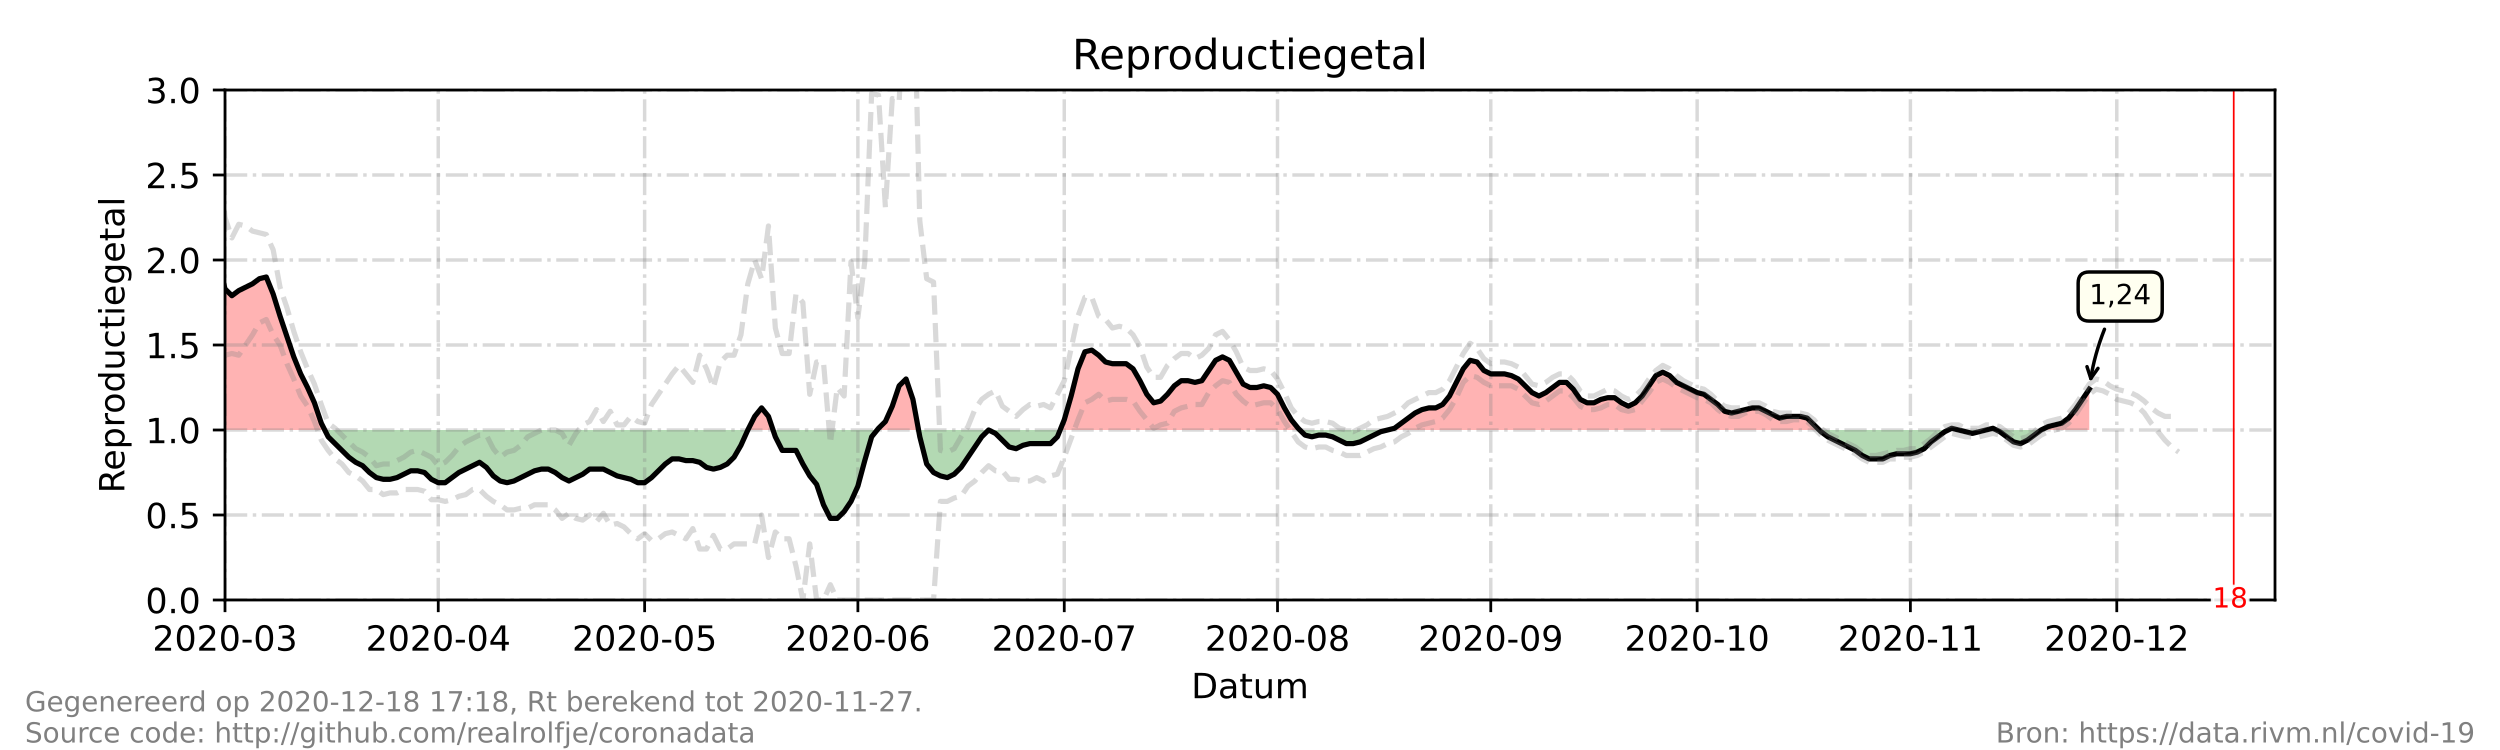 <?xml version="1.0" encoding="utf-8" standalone="no"?>
<!DOCTYPE svg PUBLIC "-//W3C//DTD SVG 1.1//EN"
  "http://www.w3.org/Graphics/SVG/1.1/DTD/svg11.dtd">
<!-- Created with matplotlib (https://matplotlib.org/) -->
<svg height="216pt" version="1.1" viewBox="0 0 720 216" width="720pt" xmlns="http://www.w3.org/2000/svg" xmlns:xlink="http://www.w3.org/1999/xlink">
 <defs>
  <style type="text/css">*{stroke-linecap:butt;stroke-linejoin:round;}</style>
 </defs>
 <g id="figure_1">
  <g id="patch_1">
   <path d="M 0 216 
L 720 216 
L 720 0 
L 0 0 
z
" style="fill:#ffffff;"/>
  </g>
  <g id="axes_1">
   <g id="patch_2">
    <path d="M 64.8 172.8 
L 655.2 172.8 
L 655.2 25.92 
L 64.8 25.92 
z
" style="fill:#ffffff;"/>
   </g>
   <g id="PolyCollection_1">
    <path clip-path="url(#p79eebd168d)" d="M 39.044 123.84 
L 39.044 123.84 
L 41.026 123.84 
L 43.007 123.84 
L 44.988 123.84 
L 46.969 123.84 
L 48.95 123.84 
L 50.932 123.84 
L 52.913 123.84 
L 54.894 123.84 
L 56.875 123.84 
L 58.856 123.84 
L 60.838 123.84 
L 62.819 123.84 
L 64.8 123.84 
L 66.781 123.84 
L 68.762 123.84 
L 70.744 123.84 
L 72.725 123.84 
L 74.706 123.84 
L 76.687 123.84 
L 78.668 123.84 
L 80.65 123.84 
L 82.631 123.84 
L 84.612 123.84 
L 86.593 123.84 
L 88.574 123.84 
L 90.556 123.84 
L 92.537 123.84 
L 93.528 123.84 
L 92.537 121.882 
L 90.556 116.006 
L 88.574 111.6 
L 86.593 107.683 
L 84.612 102.787 
L 82.631 96.912 
L 80.65 91.037 
L 78.668 84.672 
L 76.687 79.776 
L 74.706 80.266 
L 72.725 81.734 
L 70.744 82.714 
L 68.762 83.693 
L 66.781 85.162 
L 64.8 83.203 
L 62.819 75.37 
L 60.838 69.984 
L 58.856 71.942 
L 56.875 71.942 
L 54.894 67.536 
L 52.913 65.088 
L 50.932 66.067 
L 48.95 66.557 
L 46.969 73.411 
L 44.988 87.61 
L 43.007 94.954 
L 41.026 87.61 
L 39.044 78.307 
z
" style="fill:#ff0000;fill-opacity:0.3;"/>
    <path clip-path="url(#p79eebd168d)" d="M 215.372 123.84 
L 217.353 123.84 
L 219.334 123.84 
L 221.315 123.84 
L 222.636 123.84 
L 221.315 119.923 
L 219.334 117.475 
L 217.353 119.923 
z
" style="fill:#ff0000;fill-opacity:0.3;"/>
    <path clip-path="url(#p79eebd168d)" d="M 252.619 123.84 
L 253.015 123.84 
L 254.996 123.84 
L 256.977 123.84 
L 258.958 123.84 
L 260.94 123.84 
L 262.921 123.84 
L 264.542 123.84 
L 262.921 115.027 
L 260.94 109.152 
L 258.958 111.11 
L 256.977 116.986 
L 254.996 121.392 
L 253.015 123.35 
z
" style="fill:#ff0000;fill-opacity:0.3;"/>
    <path clip-path="url(#p79eebd168d)" d="M 305.319 123.84 
L 306.507 123.84 
L 308.489 123.84 
L 310.47 123.84 
L 312.451 123.84 
L 314.432 123.84 
L 316.413 123.84 
L 318.395 123.84 
L 320.376 123.84 
L 322.357 123.84 
L 324.338 123.84 
L 326.319 123.84 
L 328.301 123.84 
L 330.282 123.84 
L 332.263 123.84 
L 334.244 123.84 
L 336.226 123.84 
L 338.207 123.84 
L 340.188 123.84 
L 342.169 123.84 
L 344.15 123.84 
L 346.132 123.84 
L 348.113 123.84 
L 350.094 123.84 
L 352.075 123.84 
L 354.056 123.84 
L 356.038 123.84 
L 358.019 123.84 
L 360 123.84 
L 361.981 123.84 
L 363.962 123.84 
L 365.944 123.84 
L 367.925 123.84 
L 369.906 123.84 
L 371.887 123.84 
L 373.868 123.84 
L 374.364 123.84 
L 373.868 123.35 
L 371.887 120.902 
L 369.906 117.475 
L 367.925 113.558 
L 365.944 111.6 
L 363.962 111.11 
L 361.981 111.6 
L 360 111.6 
L 358.019 110.621 
L 356.038 107.194 
L 354.056 103.766 
L 352.075 102.787 
L 350.094 103.766 
L 348.113 106.704 
L 346.132 109.642 
L 344.15 110.131 
L 342.169 109.642 
L 340.188 109.642 
L 338.207 111.11 
L 336.226 113.558 
L 334.244 115.517 
L 332.263 116.006 
L 330.282 113.558 
L 328.301 109.642 
L 326.319 106.214 
L 324.338 104.746 
L 322.357 104.746 
L 320.376 104.746 
L 318.395 104.256 
L 316.413 102.298 
L 314.432 100.829 
L 312.451 101.318 
L 310.47 106.214 
L 308.489 114.048 
L 306.507 120.902 
z
" style="fill:#ff0000;fill-opacity:0.3;"/>
    <path clip-path="url(#p79eebd168d)" d="M 399.624 123.84 
L 401.605 123.84 
L 403.587 123.84 
L 405.568 123.84 
L 407.549 123.84 
L 409.53 123.84 
L 411.511 123.84 
L 413.493 123.84 
L 415.474 123.84 
L 417.455 123.84 
L 419.436 123.84 
L 421.417 123.84 
L 423.399 123.84 
L 425.38 123.84 
L 427.361 123.84 
L 429.342 123.84 
L 431.323 123.84 
L 433.305 123.84 
L 435.286 123.84 
L 437.267 123.84 
L 439.248 123.84 
L 441.23 123.84 
L 443.211 123.84 
L 445.192 123.84 
L 447.173 123.84 
L 449.154 123.84 
L 451.136 123.84 
L 453.117 123.84 
L 455.098 123.84 
L 457.079 123.84 
L 459.06 123.84 
L 461.042 123.84 
L 463.023 123.84 
L 465.004 123.84 
L 466.985 123.84 
L 468.966 123.84 
L 470.948 123.84 
L 472.929 123.84 
L 474.91 123.84 
L 476.891 123.84 
L 478.872 123.84 
L 480.854 123.84 
L 482.835 123.84 
L 484.816 123.84 
L 486.797 123.84 
L 488.779 123.84 
L 490.76 123.84 
L 492.741 123.84 
L 494.722 123.84 
L 496.703 123.84 
L 498.685 123.84 
L 500.666 123.84 
L 502.647 123.84 
L 504.628 123.84 
L 506.609 123.84 
L 508.591 123.84 
L 510.572 123.84 
L 512.553 123.84 
L 514.534 123.84 
L 516.515 123.84 
L 518.497 123.84 
L 520.478 123.84 
L 522.459 123.84 
L 523.945 123.84 
L 522.459 122.371 
L 520.478 120.413 
L 518.497 119.923 
L 516.515 119.923 
L 514.534 119.923 
L 512.553 120.413 
L 510.572 119.434 
L 508.591 118.454 
L 506.609 117.475 
L 504.628 117.475 
L 502.647 117.965 
L 500.666 118.454 
L 498.685 118.944 
L 496.703 118.454 
L 494.722 116.496 
L 492.741 115.027 
L 490.76 113.558 
L 488.779 113.069 
L 486.797 112.09 
L 484.816 111.11 
L 482.835 110.131 
L 480.854 108.173 
L 478.872 107.194 
L 476.891 108.173 
L 474.91 111.11 
L 472.929 114.048 
L 470.948 116.006 
L 468.966 116.986 
L 466.985 116.006 
L 465.004 114.538 
L 463.023 114.538 
L 461.042 115.027 
L 459.06 116.006 
L 457.079 116.006 
L 455.098 115.027 
L 453.117 112.09 
L 451.136 110.131 
L 449.154 110.131 
L 447.173 111.6 
L 445.192 113.069 
L 443.211 114.048 
L 441.23 113.069 
L 439.248 111.11 
L 437.267 109.152 
L 435.286 108.173 
L 433.305 107.683 
L 431.323 107.683 
L 429.342 107.683 
L 427.361 106.704 
L 425.38 104.256 
L 423.399 103.766 
L 421.417 106.214 
L 419.436 110.131 
L 417.455 114.048 
L 415.474 116.496 
L 413.493 117.475 
L 411.511 117.475 
L 409.53 117.965 
L 407.549 118.944 
L 405.568 120.413 
L 403.587 121.882 
L 401.605 123.35 
z
" style="fill:#ff0000;fill-opacity:0.3;"/>
    <path clip-path="url(#p79eebd168d)" d="M 561.093 123.84 
L 562.083 123.84 
L 564.064 123.84 
L 562.083 123.35 
z
" style="fill:#ff0000;fill-opacity:0.3;"/>
    <path clip-path="url(#p79eebd168d)" d="M 571.989 123.84 
L 573.97 123.84 
L 574.961 123.84 
L 573.97 123.35 
z
" style="fill:#ff0000;fill-opacity:0.3;"/>
    <path clip-path="url(#p79eebd168d)" d="M 587.839 123.84 
L 589.82 123.84 
L 591.801 123.84 
L 593.783 123.84 
L 595.764 123.84 
L 597.745 123.84 
L 599.726 123.84 
L 601.707 123.84 
L 601.707 123.84 
L 601.707 112.09 
L 599.726 115.027 
L 597.745 117.965 
L 595.764 120.413 
L 593.783 121.882 
L 591.801 122.371 
L 589.82 122.861 
z
" style="fill:#ff0000;fill-opacity:0.3;"/>
   </g>
   <g id="PolyCollection_2">
    <path clip-path="url(#p79eebd168d)" d="M 93.528 123.84 
L 94.518 123.84 
L 96.499 123.84 
L 98.481 123.84 
L 100.462 123.84 
L 102.443 123.84 
L 104.424 123.84 
L 106.405 123.84 
L 108.387 123.84 
L 110.368 123.84 
L 112.349 123.84 
L 114.33 123.84 
L 116.311 123.84 
L 118.293 123.84 
L 120.274 123.84 
L 122.255 123.84 
L 124.236 123.84 
L 126.217 123.84 
L 128.199 123.84 
L 130.18 123.84 
L 132.161 123.84 
L 134.142 123.84 
L 136.123 123.84 
L 138.105 123.84 
L 140.086 123.84 
L 142.067 123.84 
L 144.048 123.84 
L 146.03 123.84 
L 148.011 123.84 
L 149.992 123.84 
L 151.973 123.84 
L 153.954 123.84 
L 155.936 123.84 
L 157.917 123.84 
L 159.898 123.84 
L 161.879 123.84 
L 163.86 123.84 
L 165.842 123.84 
L 167.823 123.84 
L 169.804 123.84 
L 171.785 123.84 
L 173.766 123.84 
L 175.748 123.84 
L 177.729 123.84 
L 179.71 123.84 
L 181.691 123.84 
L 183.672 123.84 
L 185.654 123.84 
L 187.635 123.84 
L 189.616 123.84 
L 191.597 123.84 
L 193.579 123.84 
L 195.56 123.84 
L 197.541 123.84 
L 199.522 123.84 
L 201.503 123.84 
L 203.485 123.84 
L 205.466 123.84 
L 207.447 123.84 
L 209.428 123.84 
L 211.409 123.84 
L 213.391 123.84 
L 215.372 123.84 
L 215.372 123.84 
L 215.372 123.84 
L 213.391 128.246 
L 211.409 131.674 
L 209.428 133.632 
L 207.447 134.611 
L 205.466 135.101 
L 203.485 134.611 
L 201.503 133.142 
L 199.522 132.653 
L 197.541 132.653 
L 195.56 132.163 
L 193.579 132.163 
L 191.597 133.632 
L 189.616 135.59 
L 187.635 137.549 
L 185.654 139.018 
L 183.672 139.018 
L 181.691 138.038 
L 179.71 137.549 
L 177.729 137.059 
L 175.748 136.08 
L 173.766 135.101 
L 171.785 135.101 
L 169.804 135.101 
L 167.823 136.57 
L 165.842 137.549 
L 163.86 138.528 
L 161.879 137.549 
L 159.898 136.08 
L 157.917 135.101 
L 155.936 135.101 
L 153.954 135.59 
L 151.973 136.57 
L 149.992 137.549 
L 148.011 138.528 
L 146.03 139.018 
L 144.048 138.528 
L 142.067 137.059 
L 140.086 134.611 
L 138.105 133.142 
L 136.123 134.122 
L 134.142 135.101 
L 132.161 136.08 
L 130.18 137.549 
L 128.199 139.018 
L 126.217 139.018 
L 124.236 138.038 
L 122.255 136.08 
L 120.274 135.59 
L 118.293 135.59 
L 116.311 136.57 
L 114.33 137.549 
L 112.349 138.038 
L 110.368 138.038 
L 108.387 137.549 
L 106.405 136.08 
L 104.424 134.122 
L 102.443 133.142 
L 100.462 131.674 
L 98.481 129.715 
L 96.499 127.757 
L 94.518 125.798 
z
" style="fill:#008000;fill-opacity:0.3;"/>
    <path clip-path="url(#p79eebd168d)" d="M 222.636 123.84 
L 223.297 123.84 
L 225.278 123.84 
L 227.259 123.84 
L 229.24 123.84 
L 231.221 123.84 
L 233.203 123.84 
L 235.184 123.84 
L 237.165 123.84 
L 239.146 123.84 
L 241.128 123.84 
L 243.109 123.84 
L 245.09 123.84 
L 247.071 123.84 
L 249.052 123.84 
L 251.034 123.84 
L 252.619 123.84 
L 251.034 125.798 
L 249.052 132.653 
L 247.071 139.997 
L 245.09 144.403 
L 243.109 147.341 
L 241.128 149.299 
L 239.146 149.299 
L 237.165 145.382 
L 235.184 139.507 
L 233.203 137.059 
L 231.221 133.632 
L 229.24 129.715 
L 227.259 129.715 
L 225.278 129.715 
L 223.297 125.798 
z
" style="fill:#008000;fill-opacity:0.3;"/>
    <path clip-path="url(#p79eebd168d)" d="M 264.542 123.84 
L 264.902 123.84 
L 266.883 123.84 
L 268.864 123.84 
L 270.846 123.84 
L 272.827 123.84 
L 274.808 123.84 
L 276.789 123.84 
L 278.77 123.84 
L 280.752 123.84 
L 282.733 123.84 
L 284.714 123.84 
L 286.695 123.84 
L 288.677 123.84 
L 290.658 123.84 
L 292.639 123.84 
L 294.62 123.84 
L 296.601 123.84 
L 298.583 123.84 
L 300.564 123.84 
L 302.545 123.84 
L 304.526 123.84 
L 305.319 123.84 
L 304.526 125.798 
L 302.545 127.757 
L 300.564 127.757 
L 298.583 127.757 
L 296.601 127.757 
L 294.62 128.246 
L 292.639 129.226 
L 290.658 128.736 
L 288.677 126.778 
L 286.695 124.819 
L 284.714 123.84 
L 282.733 125.798 
L 280.752 128.736 
L 278.77 131.674 
L 276.789 134.611 
L 274.808 136.57 
L 272.827 137.549 
L 270.846 137.059 
L 268.864 136.08 
L 266.883 133.632 
L 264.902 125.798 
z
" style="fill:#008000;fill-opacity:0.3;"/>
    <path clip-path="url(#p79eebd168d)" d="M 374.364 123.84 
L 375.85 123.84 
L 377.831 123.84 
L 379.812 123.84 
L 381.793 123.84 
L 383.774 123.84 
L 385.756 123.84 
L 387.737 123.84 
L 389.718 123.84 
L 391.699 123.84 
L 393.681 123.84 
L 395.662 123.84 
L 397.643 123.84 
L 399.624 123.84 
L 399.624 123.84 
L 399.624 123.84 
L 397.643 124.33 
L 395.662 125.309 
L 393.681 126.288 
L 391.699 127.267 
L 389.718 127.757 
L 387.737 127.757 
L 385.756 126.778 
L 383.774 125.798 
L 381.793 125.309 
L 379.812 125.309 
L 377.831 125.798 
L 375.85 125.309 
z
" style="fill:#008000;fill-opacity:0.3;"/>
    <path clip-path="url(#p79eebd168d)" d="M 523.945 123.84 
L 524.44 123.84 
L 526.421 123.84 
L 528.403 123.84 
L 530.384 123.84 
L 532.365 123.84 
L 534.346 123.84 
L 536.328 123.84 
L 538.309 123.84 
L 540.29 123.84 
L 542.271 123.84 
L 544.252 123.84 
L 546.234 123.84 
L 548.215 123.84 
L 550.196 123.84 
L 552.177 123.84 
L 554.158 123.84 
L 556.14 123.84 
L 558.121 123.84 
L 560.102 123.84 
L 561.093 123.84 
L 560.102 124.33 
L 558.121 125.798 
L 556.14 127.267 
L 554.158 129.226 
L 552.177 130.205 
L 550.196 130.694 
L 548.215 130.694 
L 546.234 130.694 
L 544.252 131.184 
L 542.271 132.163 
L 540.29 132.163 
L 538.309 132.163 
L 536.328 131.184 
L 534.346 129.715 
L 532.365 128.736 
L 530.384 127.757 
L 528.403 126.778 
L 526.421 125.798 
L 524.44 124.33 
z
" style="fill:#008000;fill-opacity:0.3;"/>
    <path clip-path="url(#p79eebd168d)" d="M 564.064 123.84 
L 564.064 123.84 
L 566.046 123.84 
L 568.027 123.84 
L 570.008 123.84 
L 571.989 123.84 
L 571.989 123.84 
L 571.989 123.84 
L 570.008 124.33 
L 568.027 124.819 
L 566.046 124.33 
L 564.064 123.84 
z
" style="fill:#008000;fill-opacity:0.3;"/>
    <path clip-path="url(#p79eebd168d)" d="M 574.961 123.84 
L 575.952 123.84 
L 577.933 123.84 
L 579.914 123.84 
L 581.895 123.84 
L 583.877 123.84 
L 585.858 123.84 
L 587.839 123.84 
L 587.839 123.84 
L 587.839 123.84 
L 585.858 125.309 
L 583.877 126.778 
L 581.895 127.757 
L 579.914 127.267 
L 577.933 125.798 
L 575.952 124.33 
z
" style="fill:#008000;fill-opacity:0.3;"/>
   </g>
   <g id="matplotlib.axis_1">
    <g id="xtick_1">
     <g id="line2d_1">
      <path clip-path="url(#p79eebd168d)" d="M 64.8 172.8 
L 64.8 25.92 
" style="fill:none;stroke:#808080;stroke-dasharray:6.4,1.6,1,1.6;stroke-dashoffset:0;stroke-opacity:0.3;"/>
     </g>
     <g id="line2d_2">
      <defs>
       <path d="M 0 0 
L 0 3.5 
" id="m2a1b107b9d" style="stroke:#000000;stroke-width:0.8;"/>
      </defs>
      <g>
       <use style="stroke:#000000;stroke-width:0.8;" x="64.8" xlink:href="#m2a1b107b9d" y="172.8"/>
      </g>
     </g>
     <g id="text_1">
      <!-- 2020-03 -->
      <g transform="translate(43.909 187.398)scale(0.1 -0.1)">
       <defs>
        <path d="M 19.188 8.297 
L 53.609 8.297 
L 53.609 0 
L 7.328 0 
L 7.328 8.297 
Q 12.938 14.109 22.625 23.891 
Q 32.328 33.688 34.812 36.531 
Q 39.547 41.844 41.422 45.531 
Q 43.312 49.219 43.312 52.781 
Q 43.312 58.594 39.234 62.25 
Q 35.156 65.922 28.609 65.922 
Q 23.969 65.922 18.812 64.312 
Q 13.672 62.703 7.812 59.422 
L 7.812 69.391 
Q 13.766 71.781 18.938 73 
Q 24.125 74.219 28.422 74.219 
Q 39.75 74.219 46.484 68.547 
Q 53.219 62.891 53.219 53.422 
Q 53.219 48.922 51.531 44.891 
Q 49.859 40.875 45.406 35.406 
Q 44.188 33.984 37.641 27.219 
Q 31.109 20.453 19.188 8.297 
z
" id="DejaVuSans-50"/>
        <path d="M 31.781 66.406 
Q 24.172 66.406 20.328 58.906 
Q 16.5 51.422 16.5 36.375 
Q 16.5 21.391 20.328 13.891 
Q 24.172 6.391 31.781 6.391 
Q 39.453 6.391 43.281 13.891 
Q 47.125 21.391 47.125 36.375 
Q 47.125 51.422 43.281 58.906 
Q 39.453 66.406 31.781 66.406 
z
M 31.781 74.219 
Q 44.047 74.219 50.516 64.516 
Q 56.984 54.828 56.984 36.375 
Q 56.984 17.969 50.516 8.266 
Q 44.047 -1.422 31.781 -1.422 
Q 19.531 -1.422 13.062 8.266 
Q 6.594 17.969 6.594 36.375 
Q 6.594 54.828 13.062 64.516 
Q 19.531 74.219 31.781 74.219 
z
" id="DejaVuSans-48"/>
        <path d="M 4.891 31.391 
L 31.203 31.391 
L 31.203 23.391 
L 4.891 23.391 
z
" id="DejaVuSans-45"/>
        <path d="M 40.578 39.312 
Q 47.656 37.797 51.625 33 
Q 55.609 28.219 55.609 21.188 
Q 55.609 10.406 48.188 4.484 
Q 40.766 -1.422 27.094 -1.422 
Q 22.516 -1.422 17.656 -0.516 
Q 12.797 0.391 7.625 2.203 
L 7.625 11.719 
Q 11.719 9.328 16.594 8.109 
Q 21.484 6.891 26.812 6.891 
Q 36.078 6.891 40.938 10.547 
Q 45.797 14.203 45.797 21.188 
Q 45.797 27.641 41.281 31.266 
Q 36.766 34.906 28.719 34.906 
L 20.219 34.906 
L 20.219 43.016 
L 29.109 43.016 
Q 36.375 43.016 40.234 45.922 
Q 44.094 48.828 44.094 54.297 
Q 44.094 59.906 40.109 62.906 
Q 36.141 65.922 28.719 65.922 
Q 24.656 65.922 20.016 65.031 
Q 15.375 64.156 9.812 62.312 
L 9.812 71.094 
Q 15.438 72.656 20.344 73.438 
Q 25.25 74.219 29.594 74.219 
Q 40.828 74.219 47.359 69.109 
Q 53.906 64.016 53.906 55.328 
Q 53.906 49.266 50.438 45.094 
Q 46.969 40.922 40.578 39.312 
z
" id="DejaVuSans-51"/>
       </defs>
       <use xlink:href="#DejaVuSans-50"/>
       <use x="63.623" xlink:href="#DejaVuSans-48"/>
       <use x="127.246" xlink:href="#DejaVuSans-50"/>
       <use x="190.869" xlink:href="#DejaVuSans-48"/>
       <use x="254.492" xlink:href="#DejaVuSans-45"/>
       <use x="290.576" xlink:href="#DejaVuSans-48"/>
       <use x="354.199" xlink:href="#DejaVuSans-51"/>
      </g>
     </g>
    </g>
    <g id="xtick_2">
     <g id="line2d_3">
      <path clip-path="url(#p79eebd168d)" d="M 126.217 172.8 
L 126.217 25.92 
" style="fill:none;stroke:#808080;stroke-dasharray:6.4,1.6,1,1.6;stroke-dashoffset:0;stroke-opacity:0.3;"/>
     </g>
     <g id="line2d_4">
      <g>
       <use style="stroke:#000000;stroke-width:0.8;" x="126.217" xlink:href="#m2a1b107b9d" y="172.8"/>
      </g>
     </g>
     <g id="text_2">
      <!-- 2020-04 -->
      <g transform="translate(105.326 187.398)scale(0.1 -0.1)">
       <defs>
        <path d="M 37.797 64.312 
L 12.891 25.391 
L 37.797 25.391 
z
M 35.203 72.906 
L 47.609 72.906 
L 47.609 25.391 
L 58.016 25.391 
L 58.016 17.188 
L 47.609 17.188 
L 47.609 0 
L 37.797 0 
L 37.797 17.188 
L 4.891 17.188 
L 4.891 26.703 
z
" id="DejaVuSans-52"/>
       </defs>
       <use xlink:href="#DejaVuSans-50"/>
       <use x="63.623" xlink:href="#DejaVuSans-48"/>
       <use x="127.246" xlink:href="#DejaVuSans-50"/>
       <use x="190.869" xlink:href="#DejaVuSans-48"/>
       <use x="254.492" xlink:href="#DejaVuSans-45"/>
       <use x="290.576" xlink:href="#DejaVuSans-48"/>
       <use x="354.199" xlink:href="#DejaVuSans-52"/>
      </g>
     </g>
    </g>
    <g id="xtick_3">
     <g id="line2d_5">
      <path clip-path="url(#p79eebd168d)" d="M 185.654 172.8 
L 185.654 25.92 
" style="fill:none;stroke:#808080;stroke-dasharray:6.4,1.6,1,1.6;stroke-dashoffset:0;stroke-opacity:0.3;"/>
     </g>
     <g id="line2d_6">
      <g>
       <use style="stroke:#000000;stroke-width:0.8;" x="185.654" xlink:href="#m2a1b107b9d" y="172.8"/>
      </g>
     </g>
     <g id="text_3">
      <!-- 2020-05 -->
      <g transform="translate(164.762 187.398)scale(0.1 -0.1)">
       <defs>
        <path d="M 10.797 72.906 
L 49.516 72.906 
L 49.516 64.594 
L 19.828 64.594 
L 19.828 46.734 
Q 21.969 47.469 24.109 47.828 
Q 26.266 48.188 28.422 48.188 
Q 40.625 48.188 47.75 41.5 
Q 54.891 34.812 54.891 23.391 
Q 54.891 11.625 47.562 5.094 
Q 40.234 -1.422 26.906 -1.422 
Q 22.312 -1.422 17.547 -0.641 
Q 12.797 0.141 7.719 1.703 
L 7.719 11.625 
Q 12.109 9.234 16.797 8.062 
Q 21.484 6.891 26.703 6.891 
Q 35.156 6.891 40.078 11.328 
Q 45.016 15.766 45.016 23.391 
Q 45.016 31 40.078 35.438 
Q 35.156 39.891 26.703 39.891 
Q 22.75 39.891 18.812 39.016 
Q 14.891 38.141 10.797 36.281 
z
" id="DejaVuSans-53"/>
       </defs>
       <use xlink:href="#DejaVuSans-50"/>
       <use x="63.623" xlink:href="#DejaVuSans-48"/>
       <use x="127.246" xlink:href="#DejaVuSans-50"/>
       <use x="190.869" xlink:href="#DejaVuSans-48"/>
       <use x="254.492" xlink:href="#DejaVuSans-45"/>
       <use x="290.576" xlink:href="#DejaVuSans-48"/>
       <use x="354.199" xlink:href="#DejaVuSans-53"/>
      </g>
     </g>
    </g>
    <g id="xtick_4">
     <g id="line2d_7">
      <path clip-path="url(#p79eebd168d)" d="M 247.071 172.8 
L 247.071 25.92 
" style="fill:none;stroke:#808080;stroke-dasharray:6.4,1.6,1,1.6;stroke-dashoffset:0;stroke-opacity:0.3;"/>
     </g>
     <g id="line2d_8">
      <g>
       <use style="stroke:#000000;stroke-width:0.8;" x="247.071" xlink:href="#m2a1b107b9d" y="172.8"/>
      </g>
     </g>
     <g id="text_4">
      <!-- 2020-06 -->
      <g transform="translate(226.18 187.398)scale(0.1 -0.1)">
       <defs>
        <path d="M 33.016 40.375 
Q 26.375 40.375 22.484 35.828 
Q 18.609 31.297 18.609 23.391 
Q 18.609 15.531 22.484 10.953 
Q 26.375 6.391 33.016 6.391 
Q 39.656 6.391 43.531 10.953 
Q 47.406 15.531 47.406 23.391 
Q 47.406 31.297 43.531 35.828 
Q 39.656 40.375 33.016 40.375 
z
M 52.594 71.297 
L 52.594 62.312 
Q 48.875 64.062 45.094 64.984 
Q 41.312 65.922 37.594 65.922 
Q 27.828 65.922 22.672 59.328 
Q 17.531 52.734 16.797 39.406 
Q 19.672 43.656 24.016 45.922 
Q 28.375 48.188 33.594 48.188 
Q 44.578 48.188 50.953 41.516 
Q 57.328 34.859 57.328 23.391 
Q 57.328 12.156 50.688 5.359 
Q 44.047 -1.422 33.016 -1.422 
Q 20.359 -1.422 13.672 8.266 
Q 6.984 17.969 6.984 36.375 
Q 6.984 53.656 15.188 63.938 
Q 23.391 74.219 37.203 74.219 
Q 40.922 74.219 44.703 73.484 
Q 48.484 72.75 52.594 71.297 
z
" id="DejaVuSans-54"/>
       </defs>
       <use xlink:href="#DejaVuSans-50"/>
       <use x="63.623" xlink:href="#DejaVuSans-48"/>
       <use x="127.246" xlink:href="#DejaVuSans-50"/>
       <use x="190.869" xlink:href="#DejaVuSans-48"/>
       <use x="254.492" xlink:href="#DejaVuSans-45"/>
       <use x="290.576" xlink:href="#DejaVuSans-48"/>
       <use x="354.199" xlink:href="#DejaVuSans-54"/>
      </g>
     </g>
    </g>
    <g id="xtick_5">
     <g id="line2d_9">
      <path clip-path="url(#p79eebd168d)" d="M 306.507 172.8 
L 306.507 25.92 
" style="fill:none;stroke:#808080;stroke-dasharray:6.4,1.6,1,1.6;stroke-dashoffset:0;stroke-opacity:0.3;"/>
     </g>
     <g id="line2d_10">
      <g>
       <use style="stroke:#000000;stroke-width:0.8;" x="306.507" xlink:href="#m2a1b107b9d" y="172.8"/>
      </g>
     </g>
     <g id="text_5">
      <!-- 2020-07 -->
      <g transform="translate(285.616 187.398)scale(0.1 -0.1)">
       <defs>
        <path d="M 8.203 72.906 
L 55.078 72.906 
L 55.078 68.703 
L 28.609 0 
L 18.312 0 
L 43.219 64.594 
L 8.203 64.594 
z
" id="DejaVuSans-55"/>
       </defs>
       <use xlink:href="#DejaVuSans-50"/>
       <use x="63.623" xlink:href="#DejaVuSans-48"/>
       <use x="127.246" xlink:href="#DejaVuSans-50"/>
       <use x="190.869" xlink:href="#DejaVuSans-48"/>
       <use x="254.492" xlink:href="#DejaVuSans-45"/>
       <use x="290.576" xlink:href="#DejaVuSans-48"/>
       <use x="354.199" xlink:href="#DejaVuSans-55"/>
      </g>
     </g>
    </g>
    <g id="xtick_6">
     <g id="line2d_11">
      <path clip-path="url(#p79eebd168d)" d="M 367.925 172.8 
L 367.925 25.92 
" style="fill:none;stroke:#808080;stroke-dasharray:6.4,1.6,1,1.6;stroke-dashoffset:0;stroke-opacity:0.3;"/>
     </g>
     <g id="line2d_12">
      <g>
       <use style="stroke:#000000;stroke-width:0.8;" x="367.925" xlink:href="#m2a1b107b9d" y="172.8"/>
      </g>
     </g>
     <g id="text_6">
      <!-- 2020-08 -->
      <g transform="translate(347.033 187.398)scale(0.1 -0.1)">
       <defs>
        <path d="M 31.781 34.625 
Q 24.75 34.625 20.719 30.859 
Q 16.703 27.094 16.703 20.516 
Q 16.703 13.922 20.719 10.156 
Q 24.75 6.391 31.781 6.391 
Q 38.812 6.391 42.859 10.172 
Q 46.922 13.969 46.922 20.516 
Q 46.922 27.094 42.891 30.859 
Q 38.875 34.625 31.781 34.625 
z
M 21.922 38.812 
Q 15.578 40.375 12.031 44.719 
Q 8.5 49.078 8.5 55.328 
Q 8.5 64.062 14.719 69.141 
Q 20.953 74.219 31.781 74.219 
Q 42.672 74.219 48.875 69.141 
Q 55.078 64.062 55.078 55.328 
Q 55.078 49.078 51.531 44.719 
Q 48 40.375 41.703 38.812 
Q 48.828 37.156 52.797 32.312 
Q 56.781 27.484 56.781 20.516 
Q 56.781 9.906 50.312 4.234 
Q 43.844 -1.422 31.781 -1.422 
Q 19.734 -1.422 13.25 4.234 
Q 6.781 9.906 6.781 20.516 
Q 6.781 27.484 10.781 32.312 
Q 14.797 37.156 21.922 38.812 
z
M 18.312 54.391 
Q 18.312 48.734 21.844 45.562 
Q 25.391 42.391 31.781 42.391 
Q 38.141 42.391 41.719 45.562 
Q 45.312 48.734 45.312 54.391 
Q 45.312 60.062 41.719 63.234 
Q 38.141 66.406 31.781 66.406 
Q 25.391 66.406 21.844 63.234 
Q 18.312 60.062 18.312 54.391 
z
" id="DejaVuSans-56"/>
       </defs>
       <use xlink:href="#DejaVuSans-50"/>
       <use x="63.623" xlink:href="#DejaVuSans-48"/>
       <use x="127.246" xlink:href="#DejaVuSans-50"/>
       <use x="190.869" xlink:href="#DejaVuSans-48"/>
       <use x="254.492" xlink:href="#DejaVuSans-45"/>
       <use x="290.576" xlink:href="#DejaVuSans-48"/>
       <use x="354.199" xlink:href="#DejaVuSans-56"/>
      </g>
     </g>
    </g>
    <g id="xtick_7">
     <g id="line2d_13">
      <path clip-path="url(#p79eebd168d)" d="M 429.342 172.8 
L 429.342 25.92 
" style="fill:none;stroke:#808080;stroke-dasharray:6.4,1.6,1,1.6;stroke-dashoffset:0;stroke-opacity:0.3;"/>
     </g>
     <g id="line2d_14">
      <g>
       <use style="stroke:#000000;stroke-width:0.8;" x="429.342" xlink:href="#m2a1b107b9d" y="172.8"/>
      </g>
     </g>
     <g id="text_7">
      <!-- 2020-09 -->
      <g transform="translate(408.451 187.398)scale(0.1 -0.1)">
       <defs>
        <path d="M 10.984 1.516 
L 10.984 10.5 
Q 14.703 8.734 18.5 7.812 
Q 22.312 6.891 25.984 6.891 
Q 35.75 6.891 40.891 13.453 
Q 46.047 20.016 46.781 33.406 
Q 43.953 29.203 39.594 26.953 
Q 35.25 24.703 29.984 24.703 
Q 19.047 24.703 12.672 31.312 
Q 6.297 37.938 6.297 49.422 
Q 6.297 60.641 12.938 67.422 
Q 19.578 74.219 30.609 74.219 
Q 43.266 74.219 49.922 64.516 
Q 56.594 54.828 56.594 36.375 
Q 56.594 19.141 48.406 8.859 
Q 40.234 -1.422 26.422 -1.422 
Q 22.703 -1.422 18.891 -0.688 
Q 15.094 0.047 10.984 1.516 
z
M 30.609 32.422 
Q 37.25 32.422 41.125 36.953 
Q 45.016 41.5 45.016 49.422 
Q 45.016 57.281 41.125 61.844 
Q 37.25 66.406 30.609 66.406 
Q 23.969 66.406 20.094 61.844 
Q 16.219 57.281 16.219 49.422 
Q 16.219 41.5 20.094 36.953 
Q 23.969 32.422 30.609 32.422 
z
" id="DejaVuSans-57"/>
       </defs>
       <use xlink:href="#DejaVuSans-50"/>
       <use x="63.623" xlink:href="#DejaVuSans-48"/>
       <use x="127.246" xlink:href="#DejaVuSans-50"/>
       <use x="190.869" xlink:href="#DejaVuSans-48"/>
       <use x="254.492" xlink:href="#DejaVuSans-45"/>
       <use x="290.576" xlink:href="#DejaVuSans-48"/>
       <use x="354.199" xlink:href="#DejaVuSans-57"/>
      </g>
     </g>
    </g>
    <g id="xtick_8">
     <g id="line2d_15">
      <path clip-path="url(#p79eebd168d)" d="M 488.779 172.8 
L 488.779 25.92 
" style="fill:none;stroke:#808080;stroke-dasharray:6.4,1.6,1,1.6;stroke-dashoffset:0;stroke-opacity:0.3;"/>
     </g>
     <g id="line2d_16">
      <g>
       <use style="stroke:#000000;stroke-width:0.8;" x="488.779" xlink:href="#m2a1b107b9d" y="172.8"/>
      </g>
     </g>
     <g id="text_8">
      <!-- 2020-10 -->
      <g transform="translate(467.887 187.398)scale(0.1 -0.1)">
       <defs>
        <path d="M 12.406 8.297 
L 28.516 8.297 
L 28.516 63.922 
L 10.984 60.406 
L 10.984 69.391 
L 28.422 72.906 
L 38.281 72.906 
L 38.281 8.297 
L 54.391 8.297 
L 54.391 0 
L 12.406 0 
z
" id="DejaVuSans-49"/>
       </defs>
       <use xlink:href="#DejaVuSans-50"/>
       <use x="63.623" xlink:href="#DejaVuSans-48"/>
       <use x="127.246" xlink:href="#DejaVuSans-50"/>
       <use x="190.869" xlink:href="#DejaVuSans-48"/>
       <use x="254.492" xlink:href="#DejaVuSans-45"/>
       <use x="290.576" xlink:href="#DejaVuSans-49"/>
       <use x="354.199" xlink:href="#DejaVuSans-48"/>
      </g>
     </g>
    </g>
    <g id="xtick_9">
     <g id="line2d_17">
      <path clip-path="url(#p79eebd168d)" d="M 550.196 172.8 
L 550.196 25.92 
" style="fill:none;stroke:#808080;stroke-dasharray:6.4,1.6,1,1.6;stroke-dashoffset:0;stroke-opacity:0.3;"/>
     </g>
     <g id="line2d_18">
      <g>
       <use style="stroke:#000000;stroke-width:0.8;" x="550.196" xlink:href="#m2a1b107b9d" y="172.8"/>
      </g>
     </g>
     <g id="text_9">
      <!-- 2020-11 -->
      <g transform="translate(529.305 187.398)scale(0.1 -0.1)">
       <use xlink:href="#DejaVuSans-50"/>
       <use x="63.623" xlink:href="#DejaVuSans-48"/>
       <use x="127.246" xlink:href="#DejaVuSans-50"/>
       <use x="190.869" xlink:href="#DejaVuSans-48"/>
       <use x="254.492" xlink:href="#DejaVuSans-45"/>
       <use x="290.576" xlink:href="#DejaVuSans-49"/>
       <use x="354.199" xlink:href="#DejaVuSans-49"/>
      </g>
     </g>
    </g>
    <g id="xtick_10">
     <g id="line2d_19">
      <path clip-path="url(#p79eebd168d)" d="M 609.632 172.8 
L 609.632 25.92 
" style="fill:none;stroke:#808080;stroke-dasharray:6.4,1.6,1,1.6;stroke-dashoffset:0;stroke-opacity:0.3;"/>
     </g>
     <g id="line2d_20">
      <g>
       <use style="stroke:#000000;stroke-width:0.8;" x="609.632" xlink:href="#m2a1b107b9d" y="172.8"/>
      </g>
     </g>
     <g id="text_10">
      <!-- 2020-12 -->
      <g transform="translate(588.741 187.398)scale(0.1 -0.1)">
       <use xlink:href="#DejaVuSans-50"/>
       <use x="63.623" xlink:href="#DejaVuSans-48"/>
       <use x="127.246" xlink:href="#DejaVuSans-50"/>
       <use x="190.869" xlink:href="#DejaVuSans-48"/>
       <use x="254.492" xlink:href="#DejaVuSans-45"/>
       <use x="290.576" xlink:href="#DejaVuSans-49"/>
       <use x="354.199" xlink:href="#DejaVuSans-50"/>
      </g>
     </g>
    </g>
    <g id="text_11">
     <!-- Datum -->
     <g transform="translate(343.087 201.077)scale(0.1 -0.1)">
      <defs>
       <path d="M 19.672 64.797 
L 19.672 8.109 
L 31.594 8.109 
Q 46.688 8.109 53.688 14.938 
Q 60.688 21.781 60.688 36.531 
Q 60.688 51.172 53.688 57.984 
Q 46.688 64.797 31.594 64.797 
z
M 9.812 72.906 
L 30.078 72.906 
Q 51.266 72.906 61.172 64.094 
Q 71.094 55.281 71.094 36.531 
Q 71.094 17.672 61.125 8.828 
Q 51.172 0 30.078 0 
L 9.812 0 
z
" id="DejaVuSans-68"/>
       <path d="M 34.281 27.484 
Q 23.391 27.484 19.188 25 
Q 14.984 22.516 14.984 16.5 
Q 14.984 11.719 18.141 8.906 
Q 21.297 6.109 26.703 6.109 
Q 34.188 6.109 38.703 11.406 
Q 43.219 16.703 43.219 25.484 
L 43.219 27.484 
z
M 52.203 31.203 
L 52.203 0 
L 43.219 0 
L 43.219 8.297 
Q 40.141 3.328 35.547 0.953 
Q 30.953 -1.422 24.312 -1.422 
Q 15.922 -1.422 10.953 3.297 
Q 6 8.016 6 15.922 
Q 6 25.141 12.172 29.828 
Q 18.359 34.516 30.609 34.516 
L 43.219 34.516 
L 43.219 35.406 
Q 43.219 41.609 39.141 45 
Q 35.062 48.391 27.688 48.391 
Q 23 48.391 18.547 47.266 
Q 14.109 46.141 10.016 43.891 
L 10.016 52.203 
Q 14.938 54.109 19.578 55.047 
Q 24.219 56 28.609 56 
Q 40.484 56 46.344 49.844 
Q 52.203 43.703 52.203 31.203 
z
" id="DejaVuSans-97"/>
       <path d="M 18.312 70.219 
L 18.312 54.688 
L 36.812 54.688 
L 36.812 47.703 
L 18.312 47.703 
L 18.312 18.016 
Q 18.312 11.328 20.141 9.422 
Q 21.969 7.516 27.594 7.516 
L 36.812 7.516 
L 36.812 0 
L 27.594 0 
Q 17.188 0 13.234 3.875 
Q 9.281 7.766 9.281 18.016 
L 9.281 47.703 
L 2.688 47.703 
L 2.688 54.688 
L 9.281 54.688 
L 9.281 70.219 
z
" id="DejaVuSans-116"/>
       <path d="M 8.5 21.578 
L 8.5 54.688 
L 17.484 54.688 
L 17.484 21.922 
Q 17.484 14.156 20.5 10.266 
Q 23.531 6.391 29.594 6.391 
Q 36.859 6.391 41.078 11.031 
Q 45.312 15.672 45.312 23.688 
L 45.312 54.688 
L 54.297 54.688 
L 54.297 0 
L 45.312 0 
L 45.312 8.406 
Q 42.047 3.422 37.719 1 
Q 33.406 -1.422 27.688 -1.422 
Q 18.266 -1.422 13.375 4.438 
Q 8.5 10.297 8.5 21.578 
z
M 31.109 56 
z
" id="DejaVuSans-117"/>
       <path d="M 52 44.188 
Q 55.375 50.25 60.062 53.125 
Q 64.75 56 71.094 56 
Q 79.641 56 84.281 50.016 
Q 88.922 44.047 88.922 33.016 
L 88.922 0 
L 79.891 0 
L 79.891 32.719 
Q 79.891 40.578 77.094 44.375 
Q 74.312 48.188 68.609 48.188 
Q 61.625 48.188 57.562 43.547 
Q 53.516 38.922 53.516 30.906 
L 53.516 0 
L 44.484 0 
L 44.484 32.719 
Q 44.484 40.625 41.703 44.406 
Q 38.922 48.188 33.109 48.188 
Q 26.219 48.188 22.156 43.531 
Q 18.109 38.875 18.109 30.906 
L 18.109 0 
L 9.078 0 
L 9.078 54.688 
L 18.109 54.688 
L 18.109 46.188 
Q 21.188 51.219 25.484 53.609 
Q 29.781 56 35.688 56 
Q 41.656 56 45.828 52.969 
Q 50 49.953 52 44.188 
z
" id="DejaVuSans-109"/>
      </defs>
      <use xlink:href="#DejaVuSans-68"/>
      <use x="77.002" xlink:href="#DejaVuSans-97"/>
      <use x="138.281" xlink:href="#DejaVuSans-116"/>
      <use x="177.49" xlink:href="#DejaVuSans-117"/>
      <use x="240.869" xlink:href="#DejaVuSans-109"/>
     </g>
    </g>
   </g>
   <g id="matplotlib.axis_2">
    <g id="ytick_1">
     <g id="line2d_21">
      <path clip-path="url(#p79eebd168d)" d="M 64.8 172.8 
L 655.2 172.8 
" style="fill:none;stroke:#808080;stroke-dasharray:6.4,1.6,1,1.6;stroke-dashoffset:0;stroke-opacity:0.3;"/>
     </g>
     <g id="line2d_22">
      <defs>
       <path d="M 0 0 
L -3.5 0 
" id="m8c09266257" style="stroke:#000000;stroke-width:0.8;"/>
      </defs>
      <g>
       <use style="stroke:#000000;stroke-width:0.8;" x="64.8" xlink:href="#m8c09266257" y="172.8"/>
      </g>
     </g>
     <g id="text_12">
      <!-- 0.0 -->
      <g transform="translate(41.897 176.599)scale(0.1 -0.1)">
       <defs>
        <path d="M 10.688 12.406 
L 21 12.406 
L 21 0 
L 10.688 0 
z
" id="DejaVuSans-46"/>
       </defs>
       <use xlink:href="#DejaVuSans-48"/>
       <use x="63.623" xlink:href="#DejaVuSans-46"/>
       <use x="95.41" xlink:href="#DejaVuSans-48"/>
      </g>
     </g>
    </g>
    <g id="ytick_2">
     <g id="line2d_23">
      <path clip-path="url(#p79eebd168d)" d="M 64.8 148.32 
L 655.2 148.32 
" style="fill:none;stroke:#808080;stroke-dasharray:6.4,1.6,1,1.6;stroke-dashoffset:0;stroke-opacity:0.3;"/>
     </g>
     <g id="line2d_24">
      <g>
       <use style="stroke:#000000;stroke-width:0.8;" x="64.8" xlink:href="#m8c09266257" y="148.32"/>
      </g>
     </g>
     <g id="text_13">
      <!-- 0.5 -->
      <g transform="translate(41.897 152.119)scale(0.1 -0.1)">
       <use xlink:href="#DejaVuSans-48"/>
       <use x="63.623" xlink:href="#DejaVuSans-46"/>
       <use x="95.41" xlink:href="#DejaVuSans-53"/>
      </g>
     </g>
    </g>
    <g id="ytick_3">
     <g id="line2d_25">
      <path clip-path="url(#p79eebd168d)" d="M 64.8 123.84 
L 655.2 123.84 
" style="fill:none;stroke:#808080;stroke-dasharray:6.4,1.6,1,1.6;stroke-dashoffset:0;stroke-opacity:0.3;"/>
     </g>
     <g id="line2d_26">
      <g>
       <use style="stroke:#000000;stroke-width:0.8;" x="64.8" xlink:href="#m8c09266257" y="123.84"/>
      </g>
     </g>
     <g id="text_14">
      <!-- 1.0 -->
      <g transform="translate(41.897 127.639)scale(0.1 -0.1)">
       <use xlink:href="#DejaVuSans-49"/>
       <use x="63.623" xlink:href="#DejaVuSans-46"/>
       <use x="95.41" xlink:href="#DejaVuSans-48"/>
      </g>
     </g>
    </g>
    <g id="ytick_4">
     <g id="line2d_27">
      <path clip-path="url(#p79eebd168d)" d="M 64.8 99.36 
L 655.2 99.36 
" style="fill:none;stroke:#808080;stroke-dasharray:6.4,1.6,1,1.6;stroke-dashoffset:0;stroke-opacity:0.3;"/>
     </g>
     <g id="line2d_28">
      <g>
       <use style="stroke:#000000;stroke-width:0.8;" x="64.8" xlink:href="#m8c09266257" y="99.36"/>
      </g>
     </g>
     <g id="text_15">
      <!-- 1.5 -->
      <g transform="translate(41.897 103.159)scale(0.1 -0.1)">
       <use xlink:href="#DejaVuSans-49"/>
       <use x="63.623" xlink:href="#DejaVuSans-46"/>
       <use x="95.41" xlink:href="#DejaVuSans-53"/>
      </g>
     </g>
    </g>
    <g id="ytick_5">
     <g id="line2d_29">
      <path clip-path="url(#p79eebd168d)" d="M 64.8 74.88 
L 655.2 74.88 
" style="fill:none;stroke:#808080;stroke-dasharray:6.4,1.6,1,1.6;stroke-dashoffset:0;stroke-opacity:0.3;"/>
     </g>
     <g id="line2d_30">
      <g>
       <use style="stroke:#000000;stroke-width:0.8;" x="64.8" xlink:href="#m8c09266257" y="74.88"/>
      </g>
     </g>
     <g id="text_16">
      <!-- 2.0 -->
      <g transform="translate(41.897 78.679)scale(0.1 -0.1)">
       <use xlink:href="#DejaVuSans-50"/>
       <use x="63.623" xlink:href="#DejaVuSans-46"/>
       <use x="95.41" xlink:href="#DejaVuSans-48"/>
      </g>
     </g>
    </g>
    <g id="ytick_6">
     <g id="line2d_31">
      <path clip-path="url(#p79eebd168d)" d="M 64.8 50.4 
L 655.2 50.4 
" style="fill:none;stroke:#808080;stroke-dasharray:6.4,1.6,1,1.6;stroke-dashoffset:0;stroke-opacity:0.3;"/>
     </g>
     <g id="line2d_32">
      <g>
       <use style="stroke:#000000;stroke-width:0.8;" x="64.8" xlink:href="#m8c09266257" y="50.4"/>
      </g>
     </g>
     <g id="text_17">
      <!-- 2.5 -->
      <g transform="translate(41.897 54.199)scale(0.1 -0.1)">
       <use xlink:href="#DejaVuSans-50"/>
       <use x="63.623" xlink:href="#DejaVuSans-46"/>
       <use x="95.41" xlink:href="#DejaVuSans-53"/>
      </g>
     </g>
    </g>
    <g id="ytick_7">
     <g id="line2d_33">
      <path clip-path="url(#p79eebd168d)" d="M 64.8 25.92 
L 655.2 25.92 
" style="fill:none;stroke:#808080;stroke-dasharray:6.4,1.6,1,1.6;stroke-dashoffset:0;stroke-opacity:0.3;"/>
     </g>
     <g id="line2d_34">
      <g>
       <use style="stroke:#000000;stroke-width:0.8;" x="64.8" xlink:href="#m8c09266257" y="25.92"/>
      </g>
     </g>
     <g id="text_18">
      <!-- 3.0 -->
      <g transform="translate(41.897 29.719)scale(0.1 -0.1)">
       <use xlink:href="#DejaVuSans-51"/>
       <use x="63.623" xlink:href="#DejaVuSans-46"/>
       <use x="95.41" xlink:href="#DejaVuSans-48"/>
      </g>
     </g>
    </g>
    <g id="text_19">
     <!-- Reproductiegetal -->
     <g transform="translate(35.817 142.044)rotate(-90)scale(0.1 -0.1)">
      <defs>
       <path d="M 44.391 34.188 
Q 47.562 33.109 50.562 29.594 
Q 53.562 26.078 56.594 19.922 
L 66.609 0 
L 56 0 
L 46.688 18.703 
Q 43.062 26.031 39.672 28.422 
Q 36.281 30.812 30.422 30.812 
L 19.672 30.812 
L 19.672 0 
L 9.812 0 
L 9.812 72.906 
L 32.078 72.906 
Q 44.578 72.906 50.734 67.672 
Q 56.891 62.453 56.891 51.906 
Q 56.891 45.016 53.688 40.469 
Q 50.484 35.938 44.391 34.188 
z
M 19.672 64.797 
L 19.672 38.922 
L 32.078 38.922 
Q 39.203 38.922 42.844 42.219 
Q 46.484 45.516 46.484 51.906 
Q 46.484 58.297 42.844 61.547 
Q 39.203 64.797 32.078 64.797 
z
" id="DejaVuSans-82"/>
       <path d="M 56.203 29.594 
L 56.203 25.203 
L 14.891 25.203 
Q 15.484 15.922 20.484 11.062 
Q 25.484 6.203 34.422 6.203 
Q 39.594 6.203 44.453 7.469 
Q 49.312 8.734 54.109 11.281 
L 54.109 2.781 
Q 49.266 0.734 44.188 -0.344 
Q 39.109 -1.422 33.891 -1.422 
Q 20.797 -1.422 13.156 6.188 
Q 5.516 13.812 5.516 26.812 
Q 5.516 40.234 12.766 48.109 
Q 20.016 56 32.328 56 
Q 43.359 56 49.781 48.891 
Q 56.203 41.797 56.203 29.594 
z
M 47.219 32.234 
Q 47.125 39.594 43.094 43.984 
Q 39.062 48.391 32.422 48.391 
Q 24.906 48.391 20.391 44.141 
Q 15.875 39.891 15.188 32.172 
z
" id="DejaVuSans-101"/>
       <path d="M 18.109 8.203 
L 18.109 -20.797 
L 9.078 -20.797 
L 9.078 54.688 
L 18.109 54.688 
L 18.109 46.391 
Q 20.953 51.266 25.266 53.625 
Q 29.594 56 35.594 56 
Q 45.562 56 51.781 48.094 
Q 58.016 40.188 58.016 27.297 
Q 58.016 14.406 51.781 6.484 
Q 45.562 -1.422 35.594 -1.422 
Q 29.594 -1.422 25.266 0.953 
Q 20.953 3.328 18.109 8.203 
z
M 48.688 27.297 
Q 48.688 37.203 44.609 42.844 
Q 40.531 48.484 33.406 48.484 
Q 26.266 48.484 22.188 42.844 
Q 18.109 37.203 18.109 27.297 
Q 18.109 17.391 22.188 11.75 
Q 26.266 6.109 33.406 6.109 
Q 40.531 6.109 44.609 11.75 
Q 48.688 17.391 48.688 27.297 
z
" id="DejaVuSans-112"/>
       <path d="M 41.109 46.297 
Q 39.594 47.172 37.812 47.578 
Q 36.031 48 33.891 48 
Q 26.266 48 22.188 43.047 
Q 18.109 38.094 18.109 28.812 
L 18.109 0 
L 9.078 0 
L 9.078 54.688 
L 18.109 54.688 
L 18.109 46.188 
Q 20.953 51.172 25.484 53.578 
Q 30.031 56 36.531 56 
Q 37.453 56 38.578 55.875 
Q 39.703 55.766 41.062 55.516 
z
" id="DejaVuSans-114"/>
       <path d="M 30.609 48.391 
Q 23.391 48.391 19.188 42.75 
Q 14.984 37.109 14.984 27.297 
Q 14.984 17.484 19.156 11.844 
Q 23.344 6.203 30.609 6.203 
Q 37.797 6.203 41.984 11.859 
Q 46.188 17.531 46.188 27.297 
Q 46.188 37.016 41.984 42.703 
Q 37.797 48.391 30.609 48.391 
z
M 30.609 56 
Q 42.328 56 49.016 48.375 
Q 55.719 40.766 55.719 27.297 
Q 55.719 13.875 49.016 6.219 
Q 42.328 -1.422 30.609 -1.422 
Q 18.844 -1.422 12.172 6.219 
Q 5.516 13.875 5.516 27.297 
Q 5.516 40.766 12.172 48.375 
Q 18.844 56 30.609 56 
z
" id="DejaVuSans-111"/>
       <path d="M 45.406 46.391 
L 45.406 75.984 
L 54.391 75.984 
L 54.391 0 
L 45.406 0 
L 45.406 8.203 
Q 42.578 3.328 38.25 0.953 
Q 33.938 -1.422 27.875 -1.422 
Q 17.969 -1.422 11.734 6.484 
Q 5.516 14.406 5.516 27.297 
Q 5.516 40.188 11.734 48.094 
Q 17.969 56 27.875 56 
Q 33.938 56 38.25 53.625 
Q 42.578 51.266 45.406 46.391 
z
M 14.797 27.297 
Q 14.797 17.391 18.875 11.75 
Q 22.953 6.109 30.078 6.109 
Q 37.203 6.109 41.297 11.75 
Q 45.406 17.391 45.406 27.297 
Q 45.406 37.203 41.297 42.844 
Q 37.203 48.484 30.078 48.484 
Q 22.953 48.484 18.875 42.844 
Q 14.797 37.203 14.797 27.297 
z
" id="DejaVuSans-100"/>
       <path d="M 48.781 52.594 
L 48.781 44.188 
Q 44.969 46.297 41.141 47.344 
Q 37.312 48.391 33.406 48.391 
Q 24.656 48.391 19.812 42.844 
Q 14.984 37.312 14.984 27.297 
Q 14.984 17.281 19.812 11.734 
Q 24.656 6.203 33.406 6.203 
Q 37.312 6.203 41.141 7.25 
Q 44.969 8.297 48.781 10.406 
L 48.781 2.094 
Q 45.016 0.344 40.984 -0.531 
Q 36.969 -1.422 32.422 -1.422 
Q 20.062 -1.422 12.781 6.344 
Q 5.516 14.109 5.516 27.297 
Q 5.516 40.672 12.859 48.328 
Q 20.219 56 33.016 56 
Q 37.156 56 41.109 55.141 
Q 45.062 54.297 48.781 52.594 
z
" id="DejaVuSans-99"/>
       <path d="M 9.422 54.688 
L 18.406 54.688 
L 18.406 0 
L 9.422 0 
z
M 9.422 75.984 
L 18.406 75.984 
L 18.406 64.594 
L 9.422 64.594 
z
" id="DejaVuSans-105"/>
       <path d="M 45.406 27.984 
Q 45.406 37.75 41.375 43.109 
Q 37.359 48.484 30.078 48.484 
Q 22.859 48.484 18.828 43.109 
Q 14.797 37.75 14.797 27.984 
Q 14.797 18.266 18.828 12.891 
Q 22.859 7.516 30.078 7.516 
Q 37.359 7.516 41.375 12.891 
Q 45.406 18.266 45.406 27.984 
z
M 54.391 6.781 
Q 54.391 -7.172 48.188 -13.984 
Q 42 -20.797 29.203 -20.797 
Q 24.469 -20.797 20.266 -20.094 
Q 16.062 -19.391 12.109 -17.922 
L 12.109 -9.188 
Q 16.062 -11.328 19.922 -12.344 
Q 23.781 -13.375 27.781 -13.375 
Q 36.625 -13.375 41.016 -8.766 
Q 45.406 -4.156 45.406 5.172 
L 45.406 9.625 
Q 42.625 4.781 38.281 2.391 
Q 33.938 0 27.875 0 
Q 17.828 0 11.672 7.656 
Q 5.516 15.328 5.516 27.984 
Q 5.516 40.672 11.672 48.328 
Q 17.828 56 27.875 56 
Q 33.938 56 38.281 53.609 
Q 42.625 51.219 45.406 46.391 
L 45.406 54.688 
L 54.391 54.688 
z
" id="DejaVuSans-103"/>
       <path d="M 9.422 75.984 
L 18.406 75.984 
L 18.406 0 
L 9.422 0 
z
" id="DejaVuSans-108"/>
      </defs>
      <use xlink:href="#DejaVuSans-82"/>
      <use x="64.982" xlink:href="#DejaVuSans-101"/>
      <use x="126.506" xlink:href="#DejaVuSans-112"/>
      <use x="189.982" xlink:href="#DejaVuSans-114"/>
      <use x="228.846" xlink:href="#DejaVuSans-111"/>
      <use x="290.027" xlink:href="#DejaVuSans-100"/>
      <use x="353.504" xlink:href="#DejaVuSans-117"/>
      <use x="416.883" xlink:href="#DejaVuSans-99"/>
      <use x="471.863" xlink:href="#DejaVuSans-116"/>
      <use x="511.072" xlink:href="#DejaVuSans-105"/>
      <use x="538.855" xlink:href="#DejaVuSans-101"/>
      <use x="600.379" xlink:href="#DejaVuSans-103"/>
      <use x="663.855" xlink:href="#DejaVuSans-101"/>
      <use x="725.379" xlink:href="#DejaVuSans-116"/>
      <use x="764.588" xlink:href="#DejaVuSans-97"/>
      <use x="825.867" xlink:href="#DejaVuSans-108"/>
     </g>
    </g>
   </g>
   <g id="line2d_35">
    <path clip-path="url(#p79eebd168d)" d="M 39.044 78.307 
L 41.026 87.61 
L 43.007 94.954 
L 44.988 87.61 
L 46.969 73.411 
L 48.95 66.557 
L 50.932 66.067 
L 52.913 65.088 
L 54.894 67.536 
L 56.875 71.942 
L 58.856 71.942 
L 60.838 69.984 
L 62.819 75.37 
L 64.8 83.203 
L 66.781 85.162 
L 68.762 83.693 
L 72.725 81.734 
L 74.706 80.266 
L 76.687 79.776 
L 78.668 84.672 
L 80.65 91.037 
L 84.612 102.787 
L 86.593 107.683 
L 88.574 111.6 
L 90.556 116.006 
L 92.537 121.882 
L 94.518 125.798 
L 100.462 131.674 
L 102.443 133.142 
L 104.424 134.122 
L 106.405 136.08 
L 108.387 137.549 
L 110.368 138.038 
L 112.349 138.038 
L 114.33 137.549 
L 118.293 135.59 
L 120.274 135.59 
L 122.255 136.08 
L 124.236 138.038 
L 126.217 139.018 
L 128.199 139.018 
L 132.161 136.08 
L 138.105 133.142 
L 140.086 134.611 
L 142.067 137.059 
L 144.048 138.528 
L 146.03 139.018 
L 148.011 138.528 
L 153.954 135.59 
L 155.936 135.101 
L 157.917 135.101 
L 159.898 136.08 
L 161.879 137.549 
L 163.86 138.528 
L 167.823 136.57 
L 169.804 135.101 
L 173.766 135.101 
L 177.729 137.059 
L 181.691 138.038 
L 183.672 139.018 
L 185.654 139.018 
L 187.635 137.549 
L 191.597 133.632 
L 193.579 132.163 
L 195.56 132.163 
L 197.541 132.653 
L 199.522 132.653 
L 201.503 133.142 
L 203.485 134.611 
L 205.466 135.101 
L 207.447 134.611 
L 209.428 133.632 
L 211.409 131.674 
L 213.391 128.246 
L 215.372 123.84 
L 217.353 119.923 
L 219.334 117.475 
L 221.315 119.923 
L 223.297 125.798 
L 225.278 129.715 
L 229.24 129.715 
L 231.221 133.632 
L 233.203 137.059 
L 235.184 139.507 
L 237.165 145.382 
L 239.146 149.299 
L 241.128 149.299 
L 243.109 147.341 
L 245.09 144.403 
L 247.071 139.997 
L 249.052 132.653 
L 251.034 125.798 
L 253.015 123.35 
L 254.996 121.392 
L 256.977 116.986 
L 258.958 111.11 
L 260.94 109.152 
L 262.921 115.027 
L 264.902 125.798 
L 266.883 133.632 
L 268.864 136.08 
L 270.846 137.059 
L 272.827 137.549 
L 274.808 136.57 
L 276.789 134.611 
L 282.733 125.798 
L 284.714 123.84 
L 286.695 124.819 
L 290.658 128.736 
L 292.639 129.226 
L 294.62 128.246 
L 296.601 127.757 
L 302.545 127.757 
L 304.526 125.798 
L 306.507 120.902 
L 308.489 114.048 
L 310.47 106.214 
L 312.451 101.318 
L 314.432 100.829 
L 316.413 102.298 
L 318.395 104.256 
L 320.376 104.746 
L 324.338 104.746 
L 326.319 106.214 
L 328.301 109.642 
L 330.282 113.558 
L 332.263 116.006 
L 334.244 115.517 
L 336.226 113.558 
L 338.207 111.11 
L 340.188 109.642 
L 342.169 109.642 
L 344.15 110.131 
L 346.132 109.642 
L 350.094 103.766 
L 352.075 102.787 
L 354.056 103.766 
L 358.019 110.621 
L 360 111.6 
L 361.981 111.6 
L 363.962 111.11 
L 365.944 111.6 
L 367.925 113.558 
L 369.906 117.475 
L 371.887 120.902 
L 373.868 123.35 
L 375.85 125.309 
L 377.831 125.798 
L 379.812 125.309 
L 381.793 125.309 
L 383.774 125.798 
L 387.737 127.757 
L 389.718 127.757 
L 391.699 127.267 
L 397.643 124.33 
L 401.605 123.35 
L 407.549 118.944 
L 409.53 117.965 
L 411.511 117.475 
L 413.493 117.475 
L 415.474 116.496 
L 417.455 114.048 
L 421.417 106.214 
L 423.399 103.766 
L 425.38 104.256 
L 427.361 106.704 
L 429.342 107.683 
L 433.305 107.683 
L 435.286 108.173 
L 437.267 109.152 
L 441.23 113.069 
L 443.211 114.048 
L 445.192 113.069 
L 449.154 110.131 
L 451.136 110.131 
L 453.117 112.09 
L 455.098 115.027 
L 457.079 116.006 
L 459.06 116.006 
L 461.042 115.027 
L 463.023 114.538 
L 465.004 114.538 
L 466.985 116.006 
L 468.966 116.986 
L 470.948 116.006 
L 472.929 114.048 
L 476.891 108.173 
L 478.872 107.194 
L 480.854 108.173 
L 482.835 110.131 
L 488.779 113.069 
L 490.76 113.558 
L 494.722 116.496 
L 496.703 118.454 
L 498.685 118.944 
L 504.628 117.475 
L 506.609 117.475 
L 512.553 120.413 
L 514.534 119.923 
L 518.497 119.923 
L 520.478 120.413 
L 524.44 124.33 
L 526.421 125.798 
L 534.346 129.715 
L 536.328 131.184 
L 538.309 132.163 
L 542.271 132.163 
L 544.252 131.184 
L 546.234 130.694 
L 550.196 130.694 
L 552.177 130.205 
L 554.158 129.226 
L 556.14 127.267 
L 560.102 124.33 
L 562.083 123.35 
L 568.027 124.819 
L 573.97 123.35 
L 575.952 124.33 
L 579.914 127.267 
L 581.895 127.757 
L 583.877 126.778 
L 587.839 123.84 
L 589.82 122.861 
L 593.783 121.882 
L 595.764 120.413 
L 597.745 117.965 
L 601.707 112.09 
L 601.707 112.09 
" style="fill:none;stroke:#000000;stroke-linecap:square;stroke-width:1.5;"/>
   </g>
   <g id="line2d_36">
    <path clip-path="url(#p79eebd168d)" d="M 41.788 -1 
L 43.007 34.243 
L 44.988 34.243 
L 46.686 -1 
M 50.671 -1 
L 50.932 9.763 
L 52.913 15.149 
L 54.894 15.149 
L 56.875 32.774 
L 58.856 41.098 
L 60.838 38.16 
L 62.819 42.077 
L 64.8 62.64 
L 66.781 68.515 
L 68.762 64.598 
L 70.744 65.088 
L 72.725 66.557 
L 76.687 67.536 
L 78.668 71.942 
L 80.65 82.714 
L 82.631 88.589 
L 84.612 95.443 
L 86.593 101.318 
L 88.574 106.214 
L 90.556 110.621 
L 92.537 116.496 
L 94.518 121.882 
L 96.499 123.35 
L 102.443 129.226 
L 104.424 130.205 
L 106.405 131.674 
L 108.387 134.122 
L 110.368 133.632 
L 112.349 133.632 
L 116.311 131.674 
L 118.293 130.205 
L 120.274 129.715 
L 124.236 131.674 
L 126.217 134.122 
L 128.199 133.142 
L 130.18 131.184 
L 132.161 128.736 
L 134.142 127.267 
L 138.105 125.309 
L 140.086 125.309 
L 142.067 129.226 
L 144.048 131.674 
L 146.03 130.205 
L 148.011 129.715 
L 149.992 128.246 
L 151.973 125.798 
L 155.936 123.84 
L 159.898 123.84 
L 161.879 124.819 
L 163.86 128.246 
L 165.842 124.819 
L 167.823 122.371 
L 169.804 121.392 
L 171.785 117.965 
L 173.766 121.392 
L 175.748 118.454 
L 177.729 122.371 
L 179.71 122.371 
L 181.691 119.923 
L 183.672 121.392 
L 185.654 121.882 
L 187.635 116.496 
L 193.579 107.683 
L 195.56 105.235 
L 199.522 110.131 
L 201.503 102.298 
L 203.485 106.214 
L 205.466 111.6 
L 207.447 104.256 
L 209.428 102.298 
L 211.409 102.298 
L 213.391 96.422 
L 215.372 81.734 
L 217.353 74.88 
L 219.334 80.266 
L 221.315 65.088 
L 223.297 94.464 
L 225.278 101.808 
L 227.259 101.808 
L 229.24 84.672 
L 231.221 87.12 
L 233.203 113.558 
L 235.184 104.256 
L 237.165 104.256 
L 239.146 127.757 
L 241.128 111.6 
L 243.109 114.048 
L 245.09 75.37 
L 247.071 91.526 
L 249.052 75.37 
L 251.034 26.899 
L 253.015 27.389 
L 254.996 59.702 
L 256.977 28.368 
L 258.958 29.347 
L 260.251 -1 
M 263.298 -1 
L 264.902 63.619 
L 266.883 80.266 
L 268.864 81.245 
L 270.846 129.715 
L 272.827 130.205 
L 274.808 129.226 
L 276.789 125.798 
L 278.77 122.861 
L 280.752 117.965 
L 282.733 115.027 
L 284.714 113.558 
L 286.695 112.579 
L 288.677 116.986 
L 292.639 119.923 
L 294.62 117.965 
L 296.601 116.496 
L 298.583 116.986 
L 300.564 116.496 
L 302.545 117.475 
L 306.507 109.642 
L 310.47 91.037 
L 312.451 85.651 
L 314.432 85.651 
L 316.413 91.037 
L 318.395 92.016 
L 320.376 94.464 
L 322.357 93.974 
L 324.338 94.464 
L 326.319 96.422 
L 328.301 99.85 
L 330.282 105.725 
L 332.263 108.662 
L 334.244 108.662 
L 336.226 105.235 
L 338.207 103.277 
L 340.188 101.808 
L 342.169 101.808 
L 344.15 103.277 
L 346.132 102.298 
L 348.113 100.339 
L 350.094 96.422 
L 352.075 95.443 
L 354.056 97.891 
L 356.038 101.318 
L 358.019 105.725 
L 360 106.704 
L 361.981 106.704 
L 363.962 106.214 
L 365.944 106.704 
L 367.925 109.152 
L 369.906 113.069 
L 371.887 117.475 
L 373.868 119.923 
L 375.85 121.392 
L 377.831 121.882 
L 379.812 121.392 
L 381.793 121.392 
L 383.774 121.882 
L 385.756 123.35 
L 389.718 124.33 
L 393.681 122.371 
L 395.662 120.902 
L 399.624 119.923 
L 403.587 117.965 
L 405.568 116.006 
L 411.511 113.069 
L 413.493 113.069 
L 415.474 112.09 
L 417.455 109.642 
L 421.417 101.808 
L 423.399 98.87 
L 425.38 100.339 
L 427.361 103.277 
L 429.342 104.746 
L 431.323 104.256 
L 433.305 104.256 
L 435.286 104.746 
L 437.267 105.725 
L 441.23 110.621 
L 443.211 111.11 
L 445.192 110.131 
L 447.173 108.662 
L 449.154 107.683 
L 451.136 107.683 
L 453.117 109.642 
L 455.098 112.579 
L 457.079 114.048 
L 459.06 114.048 
L 463.023 112.09 
L 465.004 112.579 
L 466.985 114.048 
L 468.966 115.027 
L 470.948 114.048 
L 472.929 112.09 
L 474.91 109.152 
L 476.891 106.704 
L 478.872 105.235 
L 480.854 106.214 
L 482.835 108.173 
L 484.816 109.642 
L 488.779 111.6 
L 490.76 112.09 
L 492.741 113.558 
L 494.722 115.517 
L 496.703 116.986 
L 498.685 117.475 
L 500.666 117.475 
L 502.647 116.986 
L 504.628 116.006 
L 506.609 116.006 
L 508.591 116.986 
L 510.572 118.454 
L 512.553 118.944 
L 518.497 118.944 
L 520.478 119.434 
L 522.459 120.902 
L 524.44 123.35 
L 526.421 124.819 
L 534.346 128.736 
L 536.328 130.205 
L 538.309 131.184 
L 540.29 131.184 
L 546.234 129.715 
L 548.215 129.715 
L 550.196 129.226 
L 552.177 129.226 
L 556.14 126.288 
L 558.121 124.33 
L 560.102 122.861 
L 562.083 122.371 
L 564.064 122.371 
L 566.046 123.35 
L 570.008 123.35 
L 571.989 122.371 
L 573.97 122.371 
L 575.952 122.861 
L 579.914 125.798 
L 581.895 126.288 
L 583.877 125.798 
L 585.858 124.33 
L 587.839 122.371 
L 589.82 121.392 
L 593.783 120.413 
L 595.764 118.944 
L 597.745 116.496 
L 601.707 110.621 
L 603.689 109.152 
L 605.67 109.642 
L 607.651 111.11 
L 609.632 112.09 
L 613.595 113.069 
L 615.576 114.048 
L 617.557 115.517 
L 619.538 117.475 
L 621.519 118.944 
L 623.501 119.923 
L 625.482 119.923 
L 627.463 119.434 
L 627.463 119.434 
" style="fill:none;stroke:#808080;stroke-dasharray:5.55,2.4;stroke-dashoffset:0;stroke-opacity:0.3;stroke-width:1.5;"/>
   </g>
   <g id="line2d_37">
    <path clip-path="url(#p79eebd168d)" d="M 39.044 148.32 
L 41.026 172.8 
L 43.007 148.32 
L 44.988 132.163 
L 46.969 139.997 
L 48.95 172.8 
L 50.932 115.517 
L 52.913 108.662 
L 54.894 111.6 
L 56.875 107.683 
L 58.856 100.339 
L 60.838 99.36 
L 62.819 105.725 
L 64.8 102.298 
L 66.781 101.808 
L 68.762 102.298 
L 72.725 96.422 
L 74.706 92.995 
L 76.687 92.016 
L 78.668 96.422 
L 80.65 99.36 
L 82.631 104.746 
L 84.612 109.152 
L 86.593 114.048 
L 88.574 116.986 
L 90.556 121.392 
L 92.537 126.778 
L 94.518 129.715 
L 96.499 132.163 
L 98.481 133.632 
L 100.462 136.08 
L 102.443 137.059 
L 104.424 138.528 
L 106.405 140.976 
L 108.387 140.976 
L 110.368 142.445 
L 112.349 141.955 
L 114.33 141.955 
L 116.311 140.976 
L 120.274 140.976 
L 122.255 141.466 
L 124.236 143.914 
L 126.217 143.914 
L 128.199 144.403 
L 130.18 143.914 
L 132.161 142.934 
L 134.142 142.445 
L 136.123 140.976 
L 138.105 140.976 
L 140.086 142.934 
L 142.067 144.403 
L 144.048 145.382 
L 146.03 146.851 
L 148.011 146.851 
L 149.992 146.362 
L 151.973 146.362 
L 153.954 145.382 
L 157.917 145.382 
L 159.898 146.851 
L 161.879 149.299 
L 163.86 147.83 
L 165.842 149.299 
L 167.823 149.789 
L 169.804 148.32 
L 171.785 150.278 
L 173.766 147.83 
L 175.748 151.258 
L 177.729 150.768 
L 179.71 151.747 
L 181.691 153.706 
L 183.672 155.174 
L 185.654 153.706 
L 187.635 155.664 
L 189.616 155.174 
L 191.597 153.706 
L 193.579 153.216 
L 197.541 155.174 
L 199.522 152.237 
L 201.503 158.112 
L 203.485 158.112 
L 205.466 154.195 
L 207.447 158.112 
L 209.428 158.112 
L 211.409 156.643 
L 217.353 156.643 
L 219.334 148.32 
L 221.315 160.56 
L 223.297 153.216 
L 225.278 155.174 
L 227.259 155.174 
L 229.24 163.008 
L 231.221 172.8 
L 233.203 156.643 
L 235.184 172.8 
L 237.165 172.8 
L 239.146 168.394 
L 241.128 172.8 
L 268.864 172.8 
L 270.846 144.403 
L 272.827 144.403 
L 274.808 143.424 
L 276.789 142.934 
L 278.77 139.997 
L 280.752 138.528 
L 282.733 136.08 
L 284.714 134.122 
L 286.695 135.59 
L 288.677 135.59 
L 290.658 138.038 
L 292.639 138.038 
L 294.62 138.528 
L 296.601 138.528 
L 298.583 137.549 
L 300.564 138.528 
L 302.545 137.059 
L 304.526 136.57 
L 306.507 131.674 
L 310.47 120.902 
L 312.451 116.006 
L 314.432 115.027 
L 316.413 113.558 
L 318.395 115.517 
L 320.376 115.027 
L 324.338 115.027 
L 326.319 115.517 
L 328.301 118.454 
L 332.263 123.35 
L 334.244 122.371 
L 336.226 121.882 
L 338.207 118.454 
L 340.188 117.475 
L 344.15 116.496 
L 346.132 116.496 
L 348.113 113.069 
L 350.094 111.11 
L 352.075 109.642 
L 354.056 110.131 
L 356.038 113.558 
L 358.019 115.517 
L 360 116.986 
L 363.962 116.006 
L 365.944 116.006 
L 367.925 117.965 
L 369.906 121.392 
L 373.868 127.267 
L 375.85 128.736 
L 377.831 129.226 
L 379.812 128.736 
L 381.793 128.736 
L 383.774 129.715 
L 385.756 130.205 
L 387.737 131.184 
L 391.699 131.184 
L 395.662 129.226 
L 397.643 128.736 
L 399.624 127.757 
L 401.605 127.267 
L 403.587 125.798 
L 405.568 124.819 
L 407.549 123.35 
L 409.53 122.371 
L 413.493 121.392 
L 415.474 120.413 
L 417.455 117.965 
L 419.436 114.538 
L 421.417 110.131 
L 423.399 108.173 
L 425.38 108.662 
L 427.361 110.131 
L 429.342 111.11 
L 435.286 111.11 
L 437.267 112.09 
L 441.23 116.006 
L 443.211 116.496 
L 445.192 115.517 
L 449.154 112.579 
L 451.136 112.579 
L 453.117 114.538 
L 455.098 116.986 
L 457.079 117.965 
L 459.06 117.965 
L 461.042 117.475 
L 463.023 116.496 
L 465.004 116.496 
L 466.985 117.965 
L 468.966 118.454 
L 470.948 117.965 
L 474.91 113.069 
L 476.891 110.131 
L 478.872 109.152 
L 480.854 110.131 
L 482.835 111.6 
L 488.779 114.538 
L 490.76 115.027 
L 492.741 116.006 
L 494.722 117.965 
L 496.703 119.434 
L 498.685 119.923 
L 500.666 119.923 
L 502.647 118.944 
L 504.628 118.454 
L 506.609 118.454 
L 508.591 119.434 
L 510.572 120.902 
L 512.553 121.392 
L 514.534 121.392 
L 516.515 120.902 
L 518.497 120.902 
L 520.478 121.392 
L 524.44 125.309 
L 526.421 126.778 
L 534.346 130.694 
L 536.328 132.163 
L 538.309 133.142 
L 542.271 133.142 
L 544.252 132.163 
L 546.234 132.163 
L 548.215 131.674 
L 550.196 131.674 
L 552.177 131.184 
L 554.158 130.205 
L 560.102 125.798 
L 562.083 124.819 
L 566.046 125.798 
L 570.008 125.798 
L 573.97 124.819 
L 575.952 125.309 
L 579.914 128.246 
L 581.895 128.736 
L 583.877 128.246 
L 587.839 125.309 
L 589.82 124.33 
L 593.783 123.35 
L 595.764 121.882 
L 597.745 119.434 
L 601.707 113.558 
L 603.689 112.09 
L 605.67 112.579 
L 607.651 113.558 
L 609.632 115.027 
L 613.595 116.006 
L 615.576 116.986 
L 617.557 118.944 
L 619.538 121.882 
L 623.501 126.778 
L 625.482 128.736 
L 627.463 130.205 
L 627.463 130.205 
" style="fill:none;stroke:#808080;stroke-dasharray:5.55,2.4;stroke-dashoffset:0;stroke-opacity:0.3;stroke-width:1.5;"/>
   </g>
   <g id="line2d_38">
    <path clip-path="url(#p79eebd168d)" d="M 643.313 172.8 
L 643.313 25.92 
" style="fill:none;stroke:#ff0000;stroke-linecap:square;stroke-width:0.5;"/>
   </g>
   <g id="patch_3">
    <path d="M 64.8 172.8 
L 64.8 25.92 
" style="fill:none;stroke:#000000;stroke-linecap:square;stroke-linejoin:miter;stroke-width:0.8;"/>
   </g>
   <g id="patch_4">
    <path d="M 655.2 172.8 
L 655.2 25.92 
" style="fill:none;stroke:#000000;stroke-linecap:square;stroke-linejoin:miter;stroke-width:0.8;"/>
   </g>
   <g id="patch_5">
    <path d="M 64.8 172.8 
L 655.2 172.8 
" style="fill:none;stroke:#000000;stroke-linecap:square;stroke-linejoin:miter;stroke-width:0.8;"/>
   </g>
   <g id="patch_6">
    <path d="M 64.8 25.92 
L 655.2 25.92 
" style="fill:none;stroke:#000000;stroke-linecap:square;stroke-linejoin:miter;stroke-width:0.8;"/>
   </g>
   <g id="patch_7">
    <path d="M 606.089 94.823 
Q 603.194 102.186 602.152 109.005 
" style="fill:none;stroke:#000000;stroke-linecap:round;"/>
    <path d="M 604.217 106.083 
L 602.152 109.005 
L 601.054 105.6 
" style="fill:none;stroke:#000000;stroke-linecap:round;"/>
   </g>
   <g id="text_20">
    <g id="patch_8">
     <path d="M 601.707 92.473 
L 619.52 92.473 
Q 622.72 92.473 622.72 89.273 
L 622.72 81.531 
Q 622.72 78.331 619.52 78.331 
L 601.707 78.331 
Q 598.507 78.331 598.507 81.531 
L 598.507 89.273 
Q 598.507 92.473 601.707 92.473 
z
" style="fill:#fffff0;stroke:#000000;stroke-linejoin:miter;"/>
    </g>
    <!-- 1,24 -->
    <g transform="translate(601.707 87.61)scale(0.08 -0.08)">
     <defs>
      <path d="M 11.719 12.406 
L 22.016 12.406 
L 22.016 4 
L 14.016 -11.625 
L 7.719 -11.625 
L 11.719 4 
z
" id="DejaVuSans-44"/>
     </defs>
     <use xlink:href="#DejaVuSans-49"/>
     <use x="63.623" xlink:href="#DejaVuSans-44"/>
     <use x="95.41" xlink:href="#DejaVuSans-50"/>
     <use x="159.033" xlink:href="#DejaVuSans-52"/>
    </g>
   </g>
   <g id="text_21">
    <!-- Reproductiegetal -->
    <g transform="translate(308.779 19.92)scale(0.12 -0.12)">
     <use xlink:href="#DejaVuSans-82"/>
     <use x="64.982" xlink:href="#DejaVuSans-101"/>
     <use x="126.506" xlink:href="#DejaVuSans-112"/>
     <use x="189.982" xlink:href="#DejaVuSans-114"/>
     <use x="228.846" xlink:href="#DejaVuSans-111"/>
     <use x="290.027" xlink:href="#DejaVuSans-100"/>
     <use x="353.504" xlink:href="#DejaVuSans-117"/>
     <use x="416.883" xlink:href="#DejaVuSans-99"/>
     <use x="471.863" xlink:href="#DejaVuSans-116"/>
     <use x="511.072" xlink:href="#DejaVuSans-105"/>
     <use x="538.855" xlink:href="#DejaVuSans-101"/>
     <use x="600.379" xlink:href="#DejaVuSans-103"/>
     <use x="663.855" xlink:href="#DejaVuSans-101"/>
     <use x="725.379" xlink:href="#DejaVuSans-116"/>
     <use x="764.588" xlink:href="#DejaVuSans-97"/>
     <use x="825.867" xlink:href="#DejaVuSans-108"/>
    </g>
   </g>
  </g>
  <g id="text_22">
   <!-- Gegenereerd op 2020-12-18 17:18, Rt berekend tot 2020-11-27. -->
   <g style="fill:#808080;" transform="translate(7.2 204.882)scale(0.08 -0.08)">
    <defs>
     <path d="M 59.516 10.406 
L 59.516 29.984 
L 43.406 29.984 
L 43.406 38.094 
L 69.281 38.094 
L 69.281 6.781 
Q 63.578 2.734 56.688 0.656 
Q 49.812 -1.422 42 -1.422 
Q 24.906 -1.422 15.25 8.562 
Q 5.609 18.562 5.609 36.375 
Q 5.609 54.25 15.25 64.234 
Q 24.906 74.219 42 74.219 
Q 49.125 74.219 55.547 72.453 
Q 61.969 70.703 67.391 67.281 
L 67.391 56.781 
Q 61.922 61.422 55.766 63.766 
Q 49.609 66.109 42.828 66.109 
Q 29.438 66.109 22.719 58.641 
Q 16.016 51.172 16.016 36.375 
Q 16.016 21.625 22.719 14.156 
Q 29.438 6.688 42.828 6.688 
Q 48.047 6.688 52.141 7.594 
Q 56.25 8.5 59.516 10.406 
z
" id="DejaVuSans-71"/>
     <path d="M 54.891 33.016 
L 54.891 0 
L 45.906 0 
L 45.906 32.719 
Q 45.906 40.484 42.875 44.328 
Q 39.844 48.188 33.797 48.188 
Q 26.516 48.188 22.312 43.547 
Q 18.109 38.922 18.109 30.906 
L 18.109 0 
L 9.078 0 
L 9.078 54.688 
L 18.109 54.688 
L 18.109 46.188 
Q 21.344 51.125 25.703 53.562 
Q 30.078 56 35.797 56 
Q 45.219 56 50.047 50.172 
Q 54.891 44.344 54.891 33.016 
z
" id="DejaVuSans-110"/>
     <path id="DejaVuSans-32"/>
     <path d="M 11.719 12.406 
L 22.016 12.406 
L 22.016 0 
L 11.719 0 
z
M 11.719 51.703 
L 22.016 51.703 
L 22.016 39.312 
L 11.719 39.312 
z
" id="DejaVuSans-58"/>
     <path d="M 48.688 27.297 
Q 48.688 37.203 44.609 42.844 
Q 40.531 48.484 33.406 48.484 
Q 26.266 48.484 22.188 42.844 
Q 18.109 37.203 18.109 27.297 
Q 18.109 17.391 22.188 11.75 
Q 26.266 6.109 33.406 6.109 
Q 40.531 6.109 44.609 11.75 
Q 48.688 17.391 48.688 27.297 
z
M 18.109 46.391 
Q 20.953 51.266 25.266 53.625 
Q 29.594 56 35.594 56 
Q 45.562 56 51.781 48.094 
Q 58.016 40.188 58.016 27.297 
Q 58.016 14.406 51.781 6.484 
Q 45.562 -1.422 35.594 -1.422 
Q 29.594 -1.422 25.266 0.953 
Q 20.953 3.328 18.109 8.203 
L 18.109 0 
L 9.078 0 
L 9.078 75.984 
L 18.109 75.984 
z
" id="DejaVuSans-98"/>
     <path d="M 9.078 75.984 
L 18.109 75.984 
L 18.109 31.109 
L 44.922 54.688 
L 56.391 54.688 
L 27.391 29.109 
L 57.625 0 
L 45.906 0 
L 18.109 26.703 
L 18.109 0 
L 9.078 0 
z
" id="DejaVuSans-107"/>
    </defs>
    <use xlink:href="#DejaVuSans-71"/>
    <use x="77.49" xlink:href="#DejaVuSans-101"/>
    <use x="139.014" xlink:href="#DejaVuSans-103"/>
    <use x="202.49" xlink:href="#DejaVuSans-101"/>
    <use x="264.014" xlink:href="#DejaVuSans-110"/>
    <use x="327.393" xlink:href="#DejaVuSans-101"/>
    <use x="388.916" xlink:href="#DejaVuSans-114"/>
    <use x="427.779" xlink:href="#DejaVuSans-101"/>
    <use x="489.303" xlink:href="#DejaVuSans-101"/>
    <use x="550.826" xlink:href="#DejaVuSans-114"/>
    <use x="590.189" xlink:href="#DejaVuSans-100"/>
    <use x="653.666" xlink:href="#DejaVuSans-32"/>
    <use x="685.453" xlink:href="#DejaVuSans-111"/>
    <use x="746.635" xlink:href="#DejaVuSans-112"/>
    <use x="810.111" xlink:href="#DejaVuSans-32"/>
    <use x="841.898" xlink:href="#DejaVuSans-50"/>
    <use x="905.521" xlink:href="#DejaVuSans-48"/>
    <use x="969.145" xlink:href="#DejaVuSans-50"/>
    <use x="1032.768" xlink:href="#DejaVuSans-48"/>
    <use x="1096.391" xlink:href="#DejaVuSans-45"/>
    <use x="1132.475" xlink:href="#DejaVuSans-49"/>
    <use x="1196.098" xlink:href="#DejaVuSans-50"/>
    <use x="1259.721" xlink:href="#DejaVuSans-45"/>
    <use x="1295.805" xlink:href="#DejaVuSans-49"/>
    <use x="1359.428" xlink:href="#DejaVuSans-56"/>
    <use x="1423.051" xlink:href="#DejaVuSans-32"/>
    <use x="1454.838" xlink:href="#DejaVuSans-49"/>
    <use x="1518.461" xlink:href="#DejaVuSans-55"/>
    <use x="1582.084" xlink:href="#DejaVuSans-58"/>
    <use x="1615.775" xlink:href="#DejaVuSans-49"/>
    <use x="1679.398" xlink:href="#DejaVuSans-56"/>
    <use x="1743.021" xlink:href="#DejaVuSans-44"/>
    <use x="1774.809" xlink:href="#DejaVuSans-32"/>
    <use x="1806.596" xlink:href="#DejaVuSans-82"/>
    <use x="1876.078" xlink:href="#DejaVuSans-116"/>
    <use x="1915.287" xlink:href="#DejaVuSans-32"/>
    <use x="1947.074" xlink:href="#DejaVuSans-98"/>
    <use x="2010.551" xlink:href="#DejaVuSans-101"/>
    <use x="2072.074" xlink:href="#DejaVuSans-114"/>
    <use x="2110.938" xlink:href="#DejaVuSans-101"/>
    <use x="2172.461" xlink:href="#DejaVuSans-107"/>
    <use x="2226.746" xlink:href="#DejaVuSans-101"/>
    <use x="2288.27" xlink:href="#DejaVuSans-110"/>
    <use x="2351.648" xlink:href="#DejaVuSans-100"/>
    <use x="2415.125" xlink:href="#DejaVuSans-32"/>
    <use x="2446.912" xlink:href="#DejaVuSans-116"/>
    <use x="2486.121" xlink:href="#DejaVuSans-111"/>
    <use x="2547.303" xlink:href="#DejaVuSans-116"/>
    <use x="2586.512" xlink:href="#DejaVuSans-32"/>
    <use x="2618.299" xlink:href="#DejaVuSans-50"/>
    <use x="2681.922" xlink:href="#DejaVuSans-48"/>
    <use x="2745.545" xlink:href="#DejaVuSans-50"/>
    <use x="2809.168" xlink:href="#DejaVuSans-48"/>
    <use x="2872.791" xlink:href="#DejaVuSans-45"/>
    <use x="2908.875" xlink:href="#DejaVuSans-49"/>
    <use x="2972.498" xlink:href="#DejaVuSans-49"/>
    <use x="3036.121" xlink:href="#DejaVuSans-45"/>
    <use x="3072.205" xlink:href="#DejaVuSans-50"/>
    <use x="3135.828" xlink:href="#DejaVuSans-55"/>
    <use x="3199.451" xlink:href="#DejaVuSans-46"/>
   </g>
   <!-- Source code: http://github.com/realrolfje/coronadata -->
   <g style="fill:#808080;" transform="translate(7.2 213.84)scale(0.08 -0.08)">
    <defs>
     <path d="M 53.516 70.516 
L 53.516 60.891 
Q 47.906 63.578 42.922 64.891 
Q 37.938 66.219 33.297 66.219 
Q 25.25 66.219 20.875 63.094 
Q 16.5 59.969 16.5 54.203 
Q 16.5 49.359 19.406 46.891 
Q 22.312 44.438 30.422 42.922 
L 36.375 41.703 
Q 47.406 39.594 52.656 34.297 
Q 57.906 29 57.906 20.125 
Q 57.906 9.516 50.797 4.047 
Q 43.703 -1.422 29.984 -1.422 
Q 24.812 -1.422 18.969 -0.25 
Q 13.141 0.922 6.891 3.219 
L 6.891 13.375 
Q 12.891 10.016 18.656 8.297 
Q 24.422 6.594 29.984 6.594 
Q 38.422 6.594 43.016 9.906 
Q 47.609 13.234 47.609 19.391 
Q 47.609 24.75 44.312 27.781 
Q 41.016 30.812 33.5 32.328 
L 27.484 33.5 
Q 16.453 35.688 11.516 40.375 
Q 6.594 45.062 6.594 53.422 
Q 6.594 63.094 13.406 68.656 
Q 20.219 74.219 32.172 74.219 
Q 37.312 74.219 42.625 73.281 
Q 47.953 72.359 53.516 70.516 
z
" id="DejaVuSans-83"/>
     <path d="M 54.891 33.016 
L 54.891 0 
L 45.906 0 
L 45.906 32.719 
Q 45.906 40.484 42.875 44.328 
Q 39.844 48.188 33.797 48.188 
Q 26.516 48.188 22.312 43.547 
Q 18.109 38.922 18.109 30.906 
L 18.109 0 
L 9.078 0 
L 9.078 75.984 
L 18.109 75.984 
L 18.109 46.188 
Q 21.344 51.125 25.703 53.562 
Q 30.078 56 35.797 56 
Q 45.219 56 50.047 50.172 
Q 54.891 44.344 54.891 33.016 
z
" id="DejaVuSans-104"/>
     <path d="M 25.391 72.906 
L 33.688 72.906 
L 8.297 -9.281 
L 0 -9.281 
z
" id="DejaVuSans-47"/>
     <path d="M 37.109 75.984 
L 37.109 68.5 
L 28.516 68.5 
Q 23.688 68.5 21.797 66.547 
Q 19.922 64.594 19.922 59.516 
L 19.922 54.688 
L 34.719 54.688 
L 34.719 47.703 
L 19.922 47.703 
L 19.922 0 
L 10.891 0 
L 10.891 47.703 
L 2.297 47.703 
L 2.297 54.688 
L 10.891 54.688 
L 10.891 58.5 
Q 10.891 67.625 15.141 71.797 
Q 19.391 75.984 28.609 75.984 
z
" id="DejaVuSans-102"/>
     <path d="M 9.422 54.688 
L 18.406 54.688 
L 18.406 -0.984 
Q 18.406 -11.422 14.422 -16.109 
Q 10.453 -20.797 1.609 -20.797 
L -1.812 -20.797 
L -1.812 -13.188 
L 0.594 -13.188 
Q 5.719 -13.188 7.562 -10.812 
Q 9.422 -8.453 9.422 -0.984 
z
M 9.422 75.984 
L 18.406 75.984 
L 18.406 64.594 
L 9.422 64.594 
z
" id="DejaVuSans-106"/>
    </defs>
    <use xlink:href="#DejaVuSans-83"/>
    <use x="63.477" xlink:href="#DejaVuSans-111"/>
    <use x="124.658" xlink:href="#DejaVuSans-117"/>
    <use x="188.037" xlink:href="#DejaVuSans-114"/>
    <use x="226.9" xlink:href="#DejaVuSans-99"/>
    <use x="281.881" xlink:href="#DejaVuSans-101"/>
    <use x="343.404" xlink:href="#DejaVuSans-32"/>
    <use x="375.191" xlink:href="#DejaVuSans-99"/>
    <use x="430.172" xlink:href="#DejaVuSans-111"/>
    <use x="491.354" xlink:href="#DejaVuSans-100"/>
    <use x="554.83" xlink:href="#DejaVuSans-101"/>
    <use x="616.354" xlink:href="#DejaVuSans-58"/>
    <use x="650.045" xlink:href="#DejaVuSans-32"/>
    <use x="681.832" xlink:href="#DejaVuSans-104"/>
    <use x="745.211" xlink:href="#DejaVuSans-116"/>
    <use x="784.42" xlink:href="#DejaVuSans-116"/>
    <use x="823.629" xlink:href="#DejaVuSans-112"/>
    <use x="887.105" xlink:href="#DejaVuSans-58"/>
    <use x="920.797" xlink:href="#DejaVuSans-47"/>
    <use x="954.488" xlink:href="#DejaVuSans-47"/>
    <use x="988.18" xlink:href="#DejaVuSans-103"/>
    <use x="1051.656" xlink:href="#DejaVuSans-105"/>
    <use x="1079.439" xlink:href="#DejaVuSans-116"/>
    <use x="1118.648" xlink:href="#DejaVuSans-104"/>
    <use x="1182.027" xlink:href="#DejaVuSans-117"/>
    <use x="1245.406" xlink:href="#DejaVuSans-98"/>
    <use x="1308.883" xlink:href="#DejaVuSans-46"/>
    <use x="1340.67" xlink:href="#DejaVuSans-99"/>
    <use x="1395.65" xlink:href="#DejaVuSans-111"/>
    <use x="1456.832" xlink:href="#DejaVuSans-109"/>
    <use x="1554.244" xlink:href="#DejaVuSans-47"/>
    <use x="1587.936" xlink:href="#DejaVuSans-114"/>
    <use x="1626.799" xlink:href="#DejaVuSans-101"/>
    <use x="1688.322" xlink:href="#DejaVuSans-97"/>
    <use x="1749.602" xlink:href="#DejaVuSans-108"/>
    <use x="1777.385" xlink:href="#DejaVuSans-114"/>
    <use x="1816.248" xlink:href="#DejaVuSans-111"/>
    <use x="1877.43" xlink:href="#DejaVuSans-108"/>
    <use x="1905.213" xlink:href="#DejaVuSans-102"/>
    <use x="1940.418" xlink:href="#DejaVuSans-106"/>
    <use x="1968.201" xlink:href="#DejaVuSans-101"/>
    <use x="2029.725" xlink:href="#DejaVuSans-47"/>
    <use x="2063.416" xlink:href="#DejaVuSans-99"/>
    <use x="2118.396" xlink:href="#DejaVuSans-111"/>
    <use x="2179.578" xlink:href="#DejaVuSans-114"/>
    <use x="2218.441" xlink:href="#DejaVuSans-111"/>
    <use x="2279.623" xlink:href="#DejaVuSans-110"/>
    <use x="2343.002" xlink:href="#DejaVuSans-97"/>
    <use x="2404.281" xlink:href="#DejaVuSans-100"/>
    <use x="2467.758" xlink:href="#DejaVuSans-97"/>
    <use x="2529.037" xlink:href="#DejaVuSans-116"/>
    <use x="2568.246" xlink:href="#DejaVuSans-97"/>
   </g>
  </g>
  <g id="text_23">
   <!-- Bron: https://data.rivm.nl/covid-19 -->
   <g style="fill:#808080;" transform="translate(574.799 213.84)scale(0.08 -0.08)">
    <defs>
     <path d="M 19.672 34.812 
L 19.672 8.109 
L 35.5 8.109 
Q 43.453 8.109 47.281 11.406 
Q 51.125 14.703 51.125 21.484 
Q 51.125 28.328 47.281 31.562 
Q 43.453 34.812 35.5 34.812 
z
M 19.672 64.797 
L 19.672 42.828 
L 34.281 42.828 
Q 41.5 42.828 45.031 45.531 
Q 48.578 48.25 48.578 53.812 
Q 48.578 59.328 45.031 62.062 
Q 41.5 64.797 34.281 64.797 
z
M 9.812 72.906 
L 35.016 72.906 
Q 46.297 72.906 52.391 68.219 
Q 58.5 63.531 58.5 54.891 
Q 58.5 48.188 55.375 44.234 
Q 52.25 40.281 46.188 39.312 
Q 53.469 37.75 57.5 32.781 
Q 61.531 27.828 61.531 20.406 
Q 61.531 10.641 54.891 5.312 
Q 48.25 0 35.984 0 
L 9.812 0 
z
" id="DejaVuSans-66"/>
     <path d="M 44.281 53.078 
L 44.281 44.578 
Q 40.484 46.531 36.375 47.5 
Q 32.281 48.484 27.875 48.484 
Q 21.188 48.484 17.844 46.438 
Q 14.5 44.391 14.5 40.281 
Q 14.5 37.156 16.891 35.375 
Q 19.281 33.594 26.516 31.984 
L 29.594 31.297 
Q 39.156 29.25 43.188 25.516 
Q 47.219 21.781 47.219 15.094 
Q 47.219 7.469 41.188 3.016 
Q 35.156 -1.422 24.609 -1.422 
Q 20.219 -1.422 15.453 -0.562 
Q 10.688 0.297 5.422 2 
L 5.422 11.281 
Q 10.406 8.688 15.234 7.391 
Q 20.062 6.109 24.812 6.109 
Q 31.156 6.109 34.562 8.281 
Q 37.984 10.453 37.984 14.406 
Q 37.984 18.062 35.516 20.016 
Q 33.062 21.969 24.703 23.781 
L 21.578 24.516 
Q 13.234 26.266 9.516 29.906 
Q 5.812 33.547 5.812 39.891 
Q 5.812 47.609 11.281 51.797 
Q 16.75 56 26.812 56 
Q 31.781 56 36.172 55.266 
Q 40.578 54.547 44.281 53.078 
z
" id="DejaVuSans-115"/>
     <path d="M 2.984 54.688 
L 12.5 54.688 
L 29.594 8.797 
L 46.688 54.688 
L 56.203 54.688 
L 35.688 0 
L 23.484 0 
z
" id="DejaVuSans-118"/>
    </defs>
    <use xlink:href="#DejaVuSans-66"/>
    <use x="68.604" xlink:href="#DejaVuSans-114"/>
    <use x="107.467" xlink:href="#DejaVuSans-111"/>
    <use x="168.648" xlink:href="#DejaVuSans-110"/>
    <use x="232.027" xlink:href="#DejaVuSans-58"/>
    <use x="265.719" xlink:href="#DejaVuSans-32"/>
    <use x="297.506" xlink:href="#DejaVuSans-104"/>
    <use x="360.885" xlink:href="#DejaVuSans-116"/>
    <use x="400.094" xlink:href="#DejaVuSans-116"/>
    <use x="439.303" xlink:href="#DejaVuSans-112"/>
    <use x="502.779" xlink:href="#DejaVuSans-115"/>
    <use x="554.879" xlink:href="#DejaVuSans-58"/>
    <use x="588.57" xlink:href="#DejaVuSans-47"/>
    <use x="622.262" xlink:href="#DejaVuSans-47"/>
    <use x="655.953" xlink:href="#DejaVuSans-100"/>
    <use x="719.43" xlink:href="#DejaVuSans-97"/>
    <use x="780.709" xlink:href="#DejaVuSans-116"/>
    <use x="819.918" xlink:href="#DejaVuSans-97"/>
    <use x="881.197" xlink:href="#DejaVuSans-46"/>
    <use x="912.984" xlink:href="#DejaVuSans-114"/>
    <use x="954.098" xlink:href="#DejaVuSans-105"/>
    <use x="981.881" xlink:href="#DejaVuSans-118"/>
    <use x="1041.061" xlink:href="#DejaVuSans-109"/>
    <use x="1138.473" xlink:href="#DejaVuSans-46"/>
    <use x="1170.26" xlink:href="#DejaVuSans-110"/>
    <use x="1233.639" xlink:href="#DejaVuSans-108"/>
    <use x="1261.422" xlink:href="#DejaVuSans-47"/>
    <use x="1295.113" xlink:href="#DejaVuSans-99"/>
    <use x="1350.094" xlink:href="#DejaVuSans-111"/>
    <use x="1411.275" xlink:href="#DejaVuSans-118"/>
    <use x="1470.455" xlink:href="#DejaVuSans-105"/>
    <use x="1498.238" xlink:href="#DejaVuSans-100"/>
    <use x="1561.715" xlink:href="#DejaVuSans-45"/>
    <use x="1597.799" xlink:href="#DejaVuSans-49"/>
    <use x="1661.422" xlink:href="#DejaVuSans-57"/>
   </g>
  </g>
  <g id="text_24">
   <g id="patch_9">
    <path d="M 637.2 176.624 
L 647.38 176.624 
L 647.38 168.881 
L 637.2 168.881 
z
" style="fill:#ffffff;opacity:0.9;stroke:#ffffff;stroke-linejoin:miter;"/>
   </g>
   <!-- 18 -->
   <g style="fill:#ff0000;" transform="translate(637.2 174.96)scale(0.08 -0.08)">
    <use xlink:href="#DejaVuSans-49"/>
    <use x="63.623" xlink:href="#DejaVuSans-56"/>
   </g>
  </g>
 </g>
 <defs>
  <clipPath id="p79eebd168d">
   <rect height="146.88" width="590.4" x="64.8" y="25.92"/>
  </clipPath>
 </defs>
</svg>
